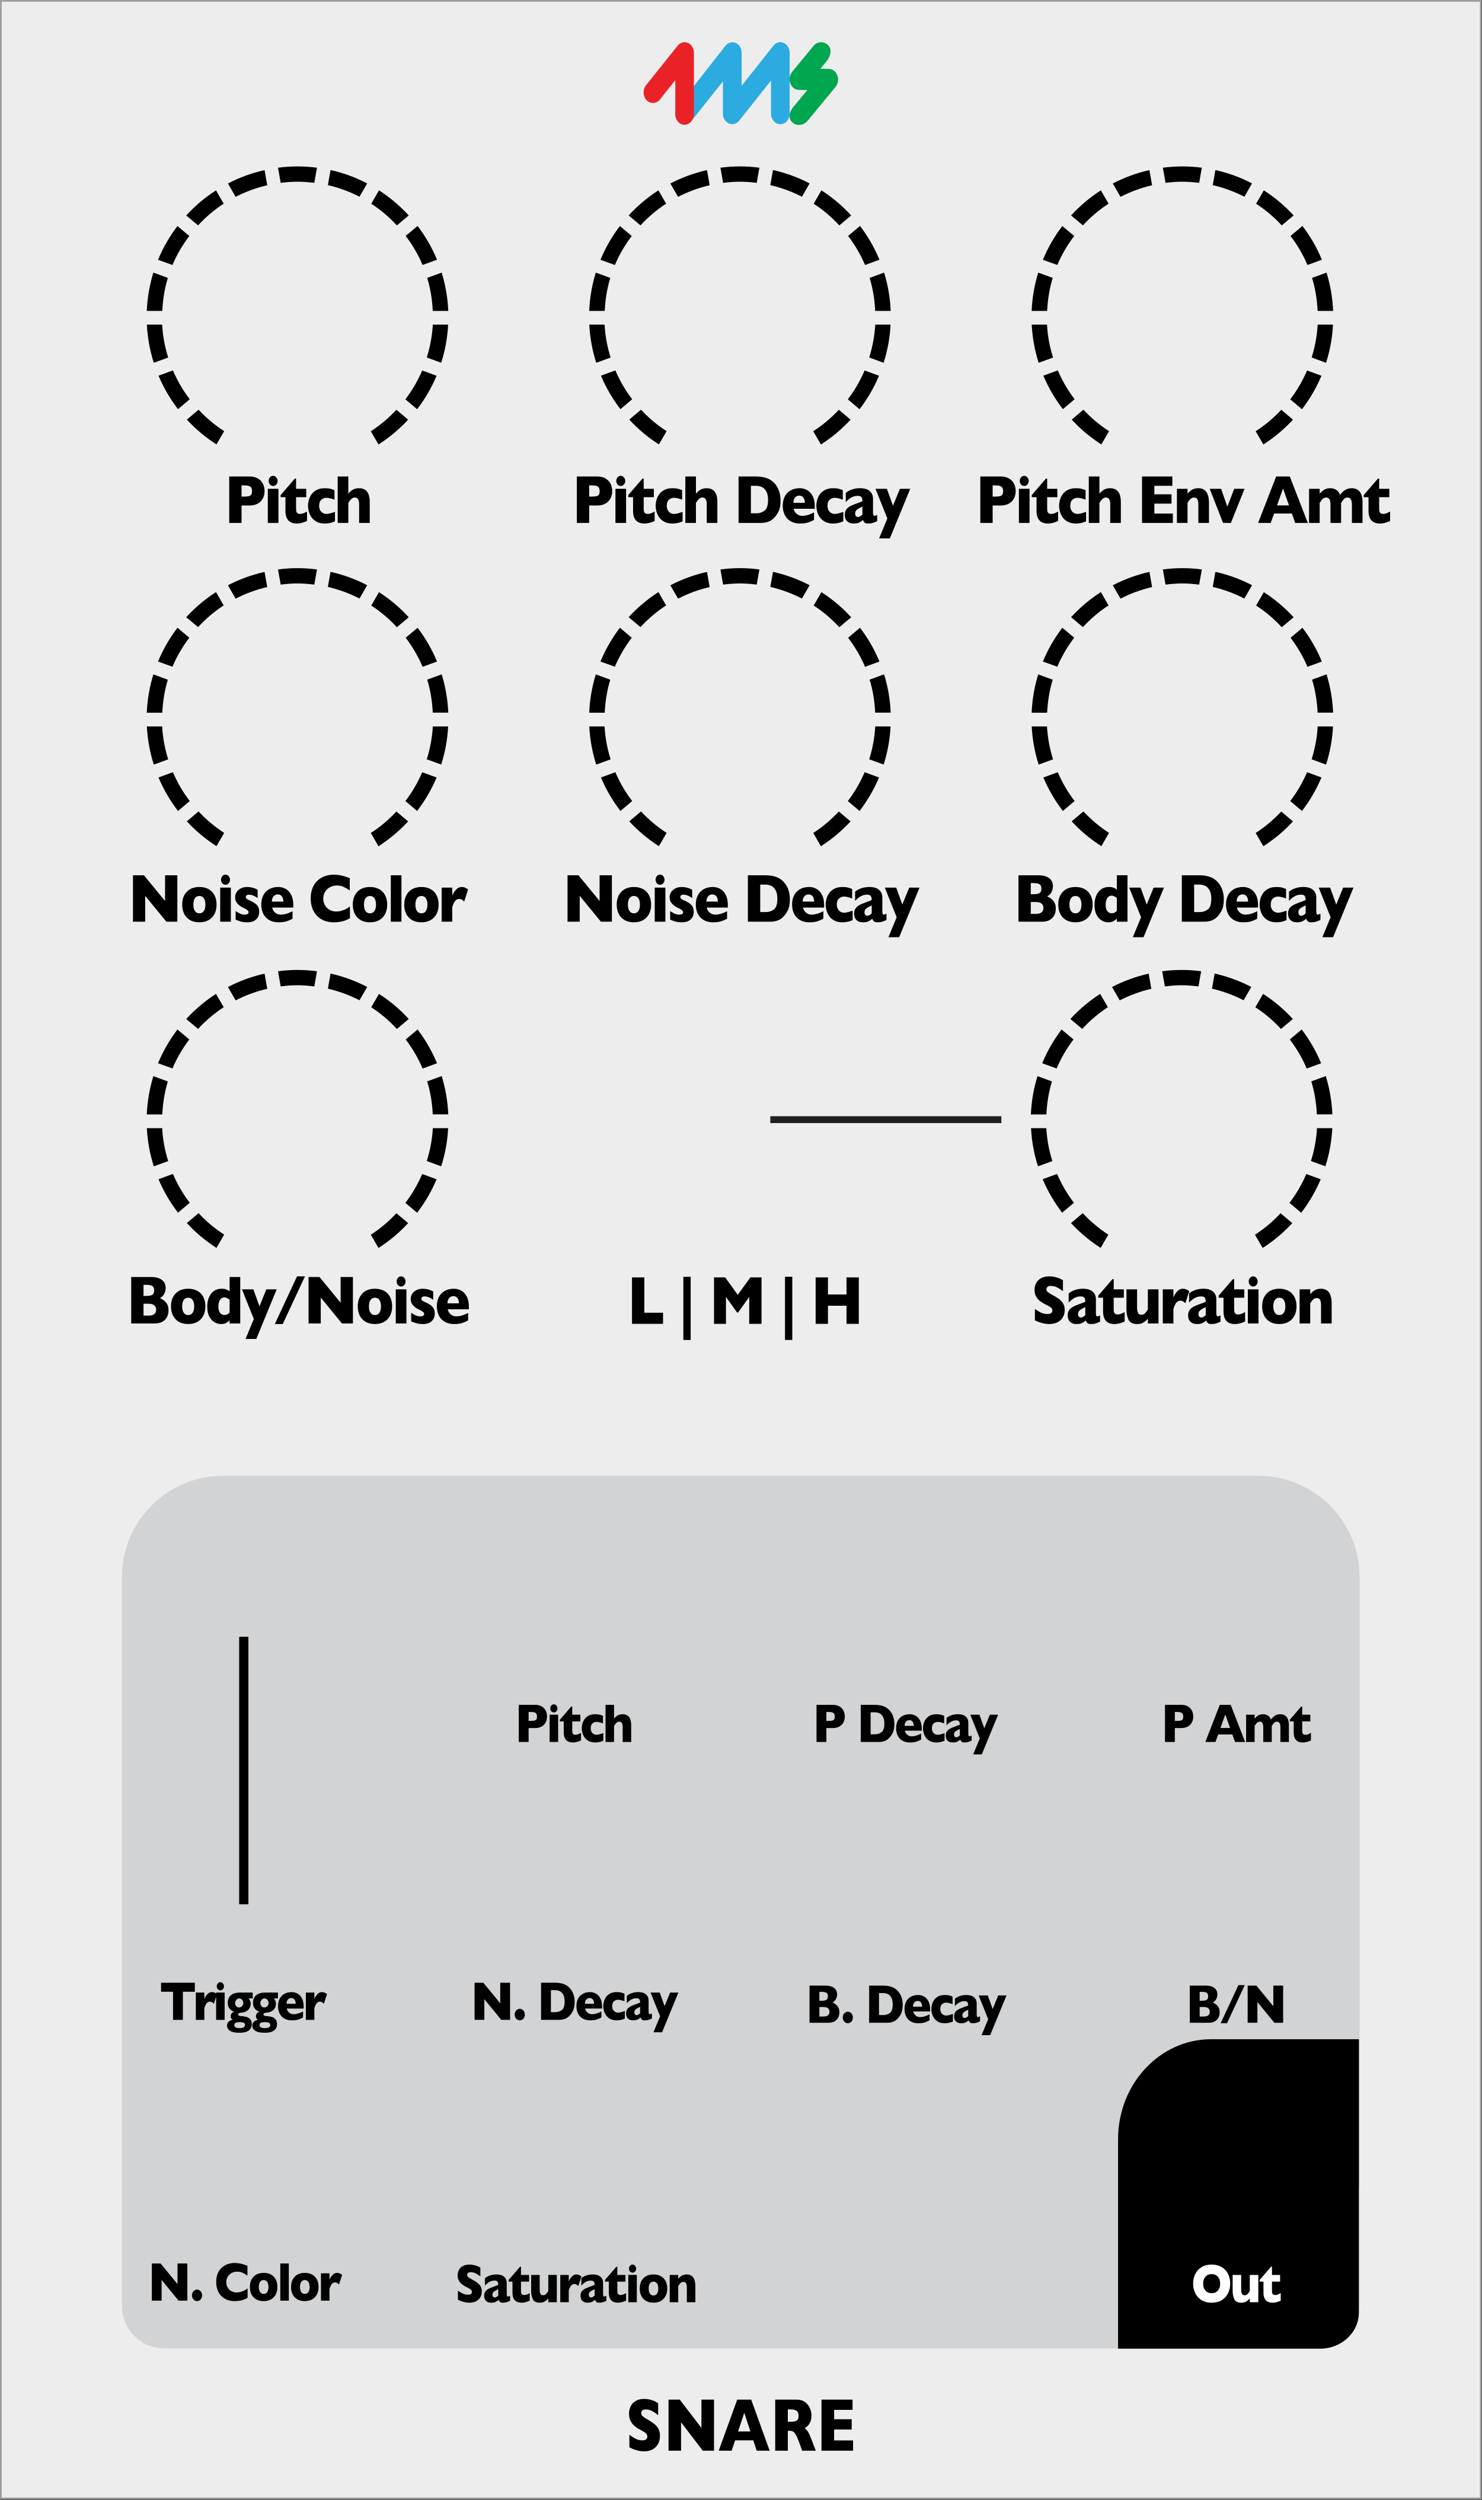 <svg xmlns="http://www.w3.org/2000/svg" xmlns:inkscape="http://www.inkscape.org/namespaces/inkscape" xmlns:sodipodi="http://sodipodi.sourceforge.net/DTD/sodipodi-0.dtd" width="76.2mm" height="128.5mm" viewBox="0 0 288.002 485.669" version="1.1" id="svg145" sodipodi:docname="Snare_info.svg" inkscape:version="1.4 (e7c3feb1, 2024-10-09)">
  <rect x="0" y="0" width="288.002" height="485.669" fill="#333333" stroke="none"/>
  <defs id="defs145" />
  <sodipodi:namedview id="namedview145" pagecolor="#ffffff" bordercolor="#000000" borderopacity="0.25" inkscape:showpageshadow="2" inkscape:pageopacity="0.0" inkscape:pagecheckerboard="0" inkscape:deskcolor="#d1d1d1" inkscape:zoom="2.8081721" inkscape:cx="113.06287" inkscape:cy="381.92104" inkscape:window-width="1600" inkscape:window-height="900" inkscape:window-x="1920" inkscape:window-y="25" inkscape:window-maximized="0" inkscape:current-layer="components" inkscape:document-units="mm" />
  <g id="faceplate" transform="scale(1.333)" style="display:inline">
    <g id="g1">
      <rect x="0.13" y="0.13" width="215.75" height="364" style="fill:#ededed" id="rect1" />
      <path d="M 215.75,0.25 V 364 H 0.25 V 0.25 h 215.5 M 216,0 H 0 v 364.25 h 216 z" style="fill:#9d9d9e" id="path1" />
    </g>
    <g id="new_pill" data-name="new pill">
      <path d="m 18.28,336.11 c 0,3.11 2.54,5.65 5.65,5.65 h 168.13 c 3.11,0 5.65,-2.54 5.65,-5.65 v -106.3 c 0,-7.82 -6.4,-14.22 -14.22,-14.22 H 32.5 c -7.82,0 -14.22,6.4 -14.22,14.22 z" style="fill:#d1d3d4;stroke:#d1d3d4;stroke-miterlimit:10" id="path2" />
      <path d="M 198.11,318.72 V 297.2 h -21.54 c -7.49,0 -13.57,6.52 -13.57,14.57 v 30.53 h 15.07 c 0,0 0,0 0,0 h 14.39 c 3.12,0 5.64,-2.36 5.64,-5.25 v -18.39 0.08 z" id="path3" />
    </g>
    <g id="art">
      <path d="m 7.031,-1.919 q 0,0.874 -0.601,1.396 Q 5.835,0 4.761,0 H 0.85 V -6.768 H 4.121 q 0.635,0 1.104,0.122 0.474,0.122 0.762,0.337 0.288,0.21 0.43,0.498 0.142,0.288 0.142,0.63 0,0.371 -0.146,0.688 -0.146,0.312 -0.366,0.518 -0.215,0.2 -0.435,0.283 0.693,0.273 1.055,0.693 Q 7.031,-2.583 7.031,-1.919 Z M 4.648,-4.819 q 0,-0.488 -0.322,-0.649 Q 4.004,-5.63 3.32,-5.63 H 2.891 v 1.621 h 0.439 q 0.698,0 1.006,-0.161 0.312,-0.161 0.312,-0.649 z m 0.332,2.817 q 0,-0.869 -1.26,-0.869 H 2.891 v 1.733 h 0.83 q 1.26,0 1.26,-0.864 z m 8.16,-0.488 q 0,0.742 -0.322,1.323 -0.322,0.581 -0.967,0.918 -0.64,0.337 -1.562,0.337 -0.923,0 -1.567,-0.337 Q 8.081,-0.586 7.759,-1.167 7.442,-1.748 7.442,-2.49 q 0,-0.562 0.176,-1.021 0.181,-0.459 0.542,-0.811 0.366,-0.356 0.898,-0.547 0.532,-0.19 1.23,-0.19 0.703,0 1.24,0.195 0.542,0.19 0.894,0.537 0.356,0.347 0.537,0.811 0.181,0.464 0.181,1.025 z m -1.851,0 q 0,-0.591 -0.259,-0.923 Q 10.777,-3.75 10.288,-3.75 q -0.483,0 -0.742,0.337 -0.254,0.332 -0.254,0.923 0,0.586 0.259,0.928 0.259,0.342 0.737,0.342 0.488,0 0.742,-0.337 0.259,-0.342 0.259,-0.933 z M 18.912,0 h -1.763 v -0.449 q -0.278,0.234 -0.591,0.386 -0.308,0.151 -0.854,0.151 -0.542,0 -1.064,-0.269 -0.522,-0.269 -0.859,-0.835 -0.337,-0.571 -0.337,-1.436 0,-0.679 0.254,-1.27 0.254,-0.596 0.796,-0.967 0.542,-0.371 1.328,-0.371 0.488,0 0.791,0.107 0.303,0.107 0.537,0.273 v -2.09 h 1.763 z m -1.763,-1.582 v -1.899 q -0.308,-0.171 -0.483,-0.244 -0.171,-0.073 -0.405,-0.073 -0.415,0 -0.693,0.352 -0.273,0.352 -0.273,0.957 0,0.659 0.288,0.962 0.293,0.298 0.679,0.298 0.317,0 0.513,-0.098 0.195,-0.103 0.376,-0.254 z m 7.803,-3.389 -3.379,7.231 H 19.796 L 21.163,-0.649 19.196,-4.971 h 1.89 L 22.096,-2.5 23.243,-4.971 Z m 4.683,-1.89 -3.682,6.948 H 24.645 L 28.322,-6.86 Z M 37.58,0 H 35.764 L 32.253,-3.77 V 0 h -2.021 v -6.768 h 1.812 l 3.501,3.75 v -3.75 h 2.036 z m 6.499,-2.49 q 0,0.742 -0.322,1.323 -0.322,0.581 -0.967,0.918 -0.64,0.337 -1.562,0.337 -0.923,0 -1.567,-0.337 -0.64,-0.337 -0.962,-0.918 -0.317,-0.581 -0.317,-1.323 0,-0.562 0.176,-1.021 0.181,-0.459 0.542,-0.811 0.366,-0.356 0.898,-0.547 0.532,-0.19 1.23,-0.19 0.703,0 1.24,0.195 0.542,0.19 0.894,0.537 0.356,0.347 0.537,0.811 0.181,0.464 0.181,1.025 z m -1.851,0 q 0,-0.591 -0.259,-0.923 Q 41.716,-3.75 41.228,-3.75 q -0.483,0 -0.742,0.337 -0.254,0.332 -0.254,0.923 0,0.586 0.259,0.928 0.259,0.342 0.737,0.342 0.488,0 0.742,-0.337 0.259,-0.342 0.259,-0.933 z m 4.073,-3.628 q 0,0.308 -0.22,0.522 -0.22,0.215 -0.522,0.215 -0.205,0 -0.376,-0.098 -0.166,-0.098 -0.264,-0.264 -0.098,-0.171 -0.098,-0.376 0,-0.303 0.215,-0.522 0.215,-0.22 0.522,-0.22 0.303,0 0.522,0.22 0.22,0.22 0.22,0.522 z M 46.443,0 H 44.68 v -4.971 h 1.763 z m 4.698,-1.45 q 0,0.684 -0.503,1.113 -0.498,0.425 -1.484,0.425 -0.552,0 -0.981,-0.098 -0.43,-0.103 -0.938,-0.288 V -1.548 q 0.444,0.254 0.771,0.386 0.327,0.132 0.718,0.132 0.659,0 0.659,-0.361 0,-0.122 -0.098,-0.215 -0.093,-0.098 -0.332,-0.215 -0.234,-0.122 -0.63,-0.288 -0.488,-0.215 -0.83,-0.576 -0.342,-0.361 -0.342,-0.884 0,-0.371 0.225,-0.713 0.229,-0.342 0.688,-0.557 0.459,-0.22 1.108,-0.22 0.156,0 0.396,0.024 0.244,0.02 0.61,0.112 0.371,0.093 0.703,0.264 v 1.216 q -0.156,-0.093 -0.264,-0.156 -0.103,-0.063 -0.278,-0.142 -0.176,-0.078 -0.415,-0.137 -0.234,-0.063 -0.483,-0.063 -0.303,0 -0.415,0.117 -0.112,0.117 -0.112,0.234 0,0.122 0.117,0.229 0.117,0.103 0.522,0.259 0.586,0.225 0.938,0.464 0.352,0.234 0.498,0.518 0.151,0.283 0.151,0.669 z m 5.65,-0.61 H 53.29 q 0.103,0.454 0.503,0.742 0.4,0.288 0.908,0.288 0.889,0 1.963,-0.498 v 1.089 q -0.386,0.2 -0.938,0.366 -0.547,0.161 -1.396,0.161 -0.918,0 -1.562,-0.342 -0.645,-0.342 -0.967,-0.928 -0.317,-0.586 -0.317,-1.328 0,-0.732 0.317,-1.309 0.322,-0.581 0.967,-0.908 0.645,-0.332 1.562,-0.332 0.605,0 1.167,0.264 0.566,0.259 0.928,0.854 0.366,0.591 0.366,1.528 z m -1.65,-0.869 q 0,-0.479 -0.239,-0.762 -0.234,-0.288 -0.679,-0.288 -0.439,0 -0.713,0.293 -0.269,0.288 -0.269,0.757 z" id="text3" style="font-weight:700;font-size:10px;font-family:GillSans-Bold, 'Gill Sans';letter-spacing:-0.04em" transform="matrix(0.88,0,0,1,18.38,192.88)" aria-label="Body/Noise" />
      <g id="g18">
        <path d="m 43.37,143.59 c -0.83,0 -1.65,0.07 -2.45,0.17 l -0.39,-2.21 c 0.93,-0.12 1.88,-0.19 2.84,-0.19 0.96,0 1.91,0.07 2.84,0.19 l -0.39,2.21 c -0.81,-0.1 -1.62,-0.17 -2.45,-0.17 z" id="path4" />
        <path d="m 28.88,149.96 -1.73,-1.45 c 1.28,-1.4 2.74,-2.63 4.34,-3.66 l 1.12,1.94 c -1.38,0.9 -2.62,1.96 -3.73,3.16 z" id="path5" />
        <path d="m 34.35,145.79 -1.12,-1.94 c 1.67,-0.87 3.46,-1.53 5.34,-1.95 l 0.39,2.21 c -1.62,0.37 -3.16,0.94 -4.61,1.69 z" id="path6" />
        <path d="m 25.14,155.72 -2.1,-0.76 c 0.73,-1.77 1.69,-3.42 2.83,-4.92 l 1.73,1.45 c -0.98,1.3 -1.82,2.71 -2.46,4.23 z" id="path7" />
        <path d="m 47.8,144.1 0.39,-2.21 c 1.88,0.42 3.67,1.08 5.34,1.95 l -1.12,1.94 c -1.44,-0.74 -2.98,-1.31 -4.6,-1.69 z" id="path8" />
        <path d="M 23.66,162.42 H 21.4 c 0.08,-1.93 0.41,-3.8 0.96,-5.58 l 2.11,0.77 c -0.47,1.53 -0.73,3.15 -0.81,4.81 z" id="path9" />
        <path d="m 24.52,169.22 -2.1,0.76 c -0.57,-1.79 -0.91,-3.65 -1.01,-5.56 h 2.23 c 0.09,1.65 0.39,3.25 0.88,4.8 z" id="path10" />
        <path d="m 27.66,175.3 -1.71,1.44 c -1.15,-1.5 -2.11,-3.14 -2.84,-4.88 l 2.1,-0.77 c 0.64,1.5 1.46,2.91 2.45,4.2 z" id="path11" />
        <path d="m 59.15,151.49 1.73,-1.45 c 1.14,1.5 2.1,3.15 2.83,4.92 l -2.1,0.77 c -0.64,-1.52 -1.48,-2.93 -2.46,-4.23 z" id="path12" />
        <path d="m 62.28,157.6 2.11,-0.77 c 0.55,1.78 0.88,3.65 0.96,5.58 h -2.26 c -0.08,-1.66 -0.34,-3.28 -0.81,-4.81 z" id="path13" />
        <path d="m 63.1,164.42 h 2.23 c -0.09,1.91 -0.44,3.78 -1.01,5.56 l -2.1,-0.77 c 0.48,-1.54 0.79,-3.15 0.88,-4.8 z" id="path14" />
        <path d="m 61.54,171.1 2.11,0.77 c -0.73,1.74 -1.69,3.38 -2.84,4.88 l -1.71,-1.44 c 0.99,-1.3 1.81,-2.71 2.45,-4.2 z" id="path15" />
        <path d="m 32.68,179.94 -1.12,1.93 c -1.61,-1.03 -3.05,-2.24 -4.32,-3.62 l 1.71,-1.44 c 1.1,1.18 2.34,2.23 3.72,3.12 z" id="path16" />
        <path d="m 57.79,176.82 1.71,1.44 c -1.27,1.37 -2.71,2.59 -4.32,3.62 l -1.12,-1.93 c 1.38,-0.89 2.62,-1.94 3.72,-3.12 z" id="path17" />
        <path d="m 54.13,146.79 1.12,-1.94 c 1.6,1.03 3.06,2.26 4.34,3.66 l -1.73,1.45 c -1.11,-1.2 -2.36,-2.27 -3.74,-3.16 z" id="path18" />
      </g>
      <path d="m 6.709,-4.639 q 0,0.376 -0.132,0.737 -0.127,0.356 -0.415,0.669 -0.288,0.308 -0.781,0.503 -0.488,0.19 -1.152,0.19 H 2.891 V 0 H 0.85 V -6.768 H 4.229 q 0.664,0 1.152,0.195 0.493,0.195 0.781,0.508 0.288,0.312 0.415,0.679 0.132,0.366 0.132,0.747 z m -2.08,0.01 q 0,-0.483 -0.288,-0.659 Q 4.058,-5.469 3.32,-5.469 H 2.891 v 1.631 h 0.439 q 0.508,0 0.781,-0.063 0.273,-0.063 0.396,-0.234 0.122,-0.171 0.122,-0.493 z m 4.234,-1.489 q 0,0.308 -0.22,0.522 -0.22,0.215 -0.522,0.215 -0.205,0 -0.376,-0.098 -0.166,-0.098 -0.264,-0.264 -0.098,-0.171 -0.098,-0.376 0,-0.303 0.215,-0.522 0.215,-0.22 0.522,-0.22 0.303,0 0.522,0.22 0.22,0.22 0.22,0.522 z M 9.004,0 H 7.242 v -4.971 h 1.763 z m 4.732,-0.288 q -0.273,0.132 -0.757,0.254 -0.479,0.122 -0.918,0.122 -1.899,0 -1.899,-1.855 V -3.75 H 9.366 v -0.308 l 2.358,-2.402 h 0.2 v 1.489 h 1.68 V -3.75 h -1.68 v 1.592 q 0,0.278 0.034,0.449 0.034,0.171 0.19,0.288 0.161,0.112 0.483,0.112 0.42,0 1.104,-0.352 z m 4.629,0.059 q -0.22,0.083 -0.464,0.156 -0.244,0.068 -0.552,0.112 -0.303,0.049 -0.664,0.049 -0.815,0 -1.382,-0.273 Q 14.742,-0.464 14.435,-0.879 14.132,-1.299 14.015,-1.733 13.898,-2.168 13.898,-2.5 q 0,-0.332 0.117,-0.767 0.122,-0.435 0.42,-0.84 0.298,-0.405 0.859,-0.679 0.566,-0.273 1.392,-0.273 0.552,0 0.898,0.078 0.347,0.078 0.703,0.21 v 1.382 q -0.859,-0.273 -1.343,-0.273 -0.469,0 -0.835,0.283 -0.361,0.283 -0.361,0.879 0,0.396 0.181,0.669 0.181,0.269 0.459,0.396 0.278,0.127 0.557,0.127 0.264,0 0.601,-0.078 0.337,-0.078 0.82,-0.225 z M 24.128,0 h -1.758 v -2.578 q 0,-0.029 0,-0.054 0.005,-0.029 0.005,-0.117 0,-0.356 -0.151,-0.654 -0.151,-0.298 -0.576,-0.298 -0.332,0 -0.586,0.225 -0.254,0.22 -0.483,0.557 V 0 h -1.758 v -6.768 h 1.758 v 2.51 q 0.435,-0.464 0.859,-0.63 0.425,-0.171 0.903,-0.171 1.787,0 1.787,2.007 z" id="text18" style="font-weight:700;font-size:10px;font-family:GillSans-Bold, 'Gill Sans';letter-spacing:-0.04em" transform="matrix(0.88,0,0,1,32.67,76.21)" aria-label="Pitch" />
      <g id="g33">
        <path d="m 43.37,26.48 c -0.83,0 -1.65,0.07 -2.45,0.17 l -0.39,-2.21 c 0.93,-0.12 1.88,-0.19 2.84,-0.19 0.96,0 1.91,0.07 2.84,0.19 l -0.39,2.21 c -0.81,-0.1 -1.62,-0.17 -2.45,-0.17 z" id="path19" />
        <path d="M 28.88,32.85 27.15,31.4 c 1.28,-1.4 2.74,-2.63 4.34,-3.66 l 1.12,1.94 c -1.38,0.9 -2.62,1.96 -3.73,3.16 z" id="path20" />
        <path d="m 34.35,28.68 -1.12,-1.94 c 1.67,-0.87 3.46,-1.53 5.34,-1.95 L 38.96,27 c -1.62,0.37 -3.16,0.94 -4.61,1.69 z" id="path21" />
        <path d="m 25.14,38.62 -2.1,-0.76 c 0.73,-1.77 1.69,-3.42 2.83,-4.92 l 1.73,1.45 c -0.98,1.3 -1.82,2.71 -2.46,4.23 z" id="path22" />
        <path d="m 47.8,26.99 0.39,-2.21 c 1.88,0.42 3.67,1.08 5.34,1.95 l -1.12,1.94 c -1.44,-0.74 -2.98,-1.31 -4.6,-1.69 z" id="path23" />
        <path d="M 23.66,45.31 H 21.4 c 0.08,-1.93 0.41,-3.8 0.96,-5.58 l 2.11,0.77 c -0.47,1.53 -0.73,3.15 -0.81,4.81 z" id="path24" />
        <path d="m 24.52,52.11 -2.1,0.76 c -0.57,-1.79 -0.91,-3.65 -1.01,-5.56 h 2.23 c 0.09,1.65 0.39,3.25 0.88,4.8 z" id="path25" />
        <path d="m 27.66,58.19 -1.71,1.44 c -1.15,-1.5 -2.11,-3.14 -2.84,-4.88 l 2.1,-0.77 c 0.64,1.5 1.46,2.91 2.45,4.2 z" id="path26" />
        <path d="m 59.15,34.38 1.73,-1.45 c 1.14,1.5 2.1,3.15 2.83,4.92 l -2.1,0.77 C 60.97,37.1 60.13,35.69 59.15,34.39 Z" id="path27" />
        <path d="m 62.28,40.5 2.11,-0.77 c 0.55,1.78 0.88,3.65 0.96,5.58 H 63.09 C 63.01,43.65 62.75,42.03 62.28,40.5 Z" id="path28" />
        <path d="m 63.1,47.31 h 2.23 c -0.09,1.91 -0.44,3.78 -1.01,5.56 l -2.1,-0.77 c 0.48,-1.54 0.79,-3.15 0.88,-4.8 z" id="path29" />
        <path d="m 61.54,53.99 2.11,0.77 c -0.73,1.74 -1.69,3.38 -2.84,4.88 L 59.1,58.2 c 0.99,-1.3 1.81,-2.71 2.45,-4.2 z" id="path30" />
        <path d="m 32.68,62.84 -1.12,1.93 c -1.61,-1.03 -3.05,-2.24 -4.32,-3.62 l 1.71,-1.44 c 1.1,1.18 2.34,2.23 3.72,3.12 z" id="path31" />
        <path d="m 57.79,59.72 1.71,1.44 c -1.27,1.37 -2.71,2.59 -4.32,3.62 l -1.12,-1.93 c 1.38,-0.89 2.62,-1.94 3.72,-3.12 z" id="path32" />
        <path d="m 54.13,29.68 1.12,-1.94 c 1.6,1.03 3.06,2.26 4.34,3.66 l -1.73,1.45 c -1.11,-1.2 -2.36,-2.27 -3.74,-3.16 z" id="path33" />
      </g>
      <g id="g48">
        <path d="m 107.87,26.48 c -0.83,0 -1.65,0.07 -2.45,0.17 l -0.39,-2.21 c 0.93,-0.12 1.88,-0.19 2.84,-0.19 0.96,0 1.91,0.07 2.84,0.19 l -0.39,2.21 c -0.81,-0.1 -1.62,-0.17 -2.45,-0.17 z" id="path34" />
        <path d="M 93.38,32.85 91.65,31.4 c 1.28,-1.4 2.74,-2.63 4.34,-3.66 l 1.12,1.94 c -1.38,0.9 -2.62,1.96 -3.73,3.16 z" id="path35" />
        <path d="m 98.85,28.68 -1.12,-1.94 c 1.67,-0.87 3.46,-1.53 5.34,-1.95 l 0.39,2.21 c -1.62,0.37 -3.16,0.94 -4.61,1.69 z" id="path36" />
        <path d="m 89.64,38.62 -2.1,-0.76 c 0.73,-1.77 1.69,-3.42 2.83,-4.92 l 1.73,1.45 c -0.98,1.3 -1.82,2.71 -2.46,4.23 z" id="path37" />
        <path d="m 112.3,26.99 0.39,-2.21 c 1.88,0.42 3.67,1.08 5.34,1.95 l -1.12,1.94 c -1.44,-0.74 -2.98,-1.31 -4.6,-1.69 z" id="path38" />
        <path d="M 88.16,45.31 H 85.9 c 0.08,-1.93 0.41,-3.8 0.96,-5.58 l 2.11,0.77 c -0.47,1.53 -0.73,3.15 -0.81,4.81 z" id="path39" />
        <path d="m 89.02,52.11 -2.1,0.76 c -0.57,-1.79 -0.91,-3.65 -1.01,-5.56 h 2.23 c 0.09,1.65 0.39,3.25 0.88,4.8 z" id="path40" />
        <path d="m 92.16,58.19 -1.71,1.44 c -1.15,-1.5 -2.11,-3.14 -2.84,-4.88 l 2.1,-0.77 c 0.64,1.5 1.46,2.91 2.45,4.2 z" id="path41" />
        <path d="m 123.65,34.38 1.73,-1.45 c 1.14,1.5 2.1,3.15 2.83,4.92 l -2.1,0.77 c -0.64,-1.52 -1.48,-2.93 -2.46,-4.23 z" id="path42" />
        <path d="m 126.78,40.5 2.11,-0.77 c 0.55,1.78 0.88,3.65 0.96,5.58 h -2.26 c -0.08,-1.66 -0.34,-3.28 -0.81,-4.81 z" id="path43" />
        <path d="m 127.6,47.31 h 2.23 c -0.09,1.91 -0.44,3.78 -1.01,5.56 l -2.1,-0.77 c 0.48,-1.54 0.79,-3.15 0.88,-4.8 z" id="path44" />
        <path d="m 126.04,53.99 2.11,0.77 c -0.73,1.74 -1.69,3.38 -2.84,4.88 L 123.6,58.2 c 0.99,-1.3 1.81,-2.71 2.45,-4.2 z" id="path45" />
        <path d="m 97.18,62.84 -1.12,1.93 c -1.61,-1.03 -3.05,-2.24 -4.32,-3.62 l 1.71,-1.44 c 1.1,1.18 2.34,2.23 3.72,3.12 z" id="path46" />
        <path d="m 122.29,59.72 1.71,1.44 c -1.27,1.37 -2.71,2.59 -4.32,3.62 l -1.12,-1.93 c 1.38,-0.89 2.62,-1.94 3.72,-3.12 z" id="path47" />
        <path d="m 118.63,29.68 1.12,-1.94 c 1.6,1.03 3.06,2.26 4.34,3.66 l -1.73,1.45 c -1.11,-1.2 -2.36,-2.27 -3.74,-3.16 z" id="path48" />
      </g>
      <path d="m 6.709,-4.639 q 0,0.376 -0.132,0.737 -0.127,0.356 -0.415,0.669 -0.288,0.308 -0.781,0.503 -0.488,0.19 -1.152,0.19 H 2.891 V 0 H 0.85 V -6.768 H 4.229 q 0.664,0 1.152,0.195 0.493,0.195 0.781,0.508 0.288,0.312 0.415,0.679 0.132,0.366 0.132,0.747 z m -2.08,0.01 q 0,-0.483 -0.288,-0.659 Q 4.058,-5.469 3.32,-5.469 H 2.891 v 1.631 h 0.439 q 0.508,0 0.781,-0.063 0.273,-0.063 0.396,-0.234 0.122,-0.171 0.122,-0.493 z m 4.234,-1.489 q 0,0.308 -0.22,0.522 -0.22,0.215 -0.522,0.215 -0.205,0 -0.376,-0.098 -0.166,-0.098 -0.264,-0.264 -0.098,-0.171 -0.098,-0.376 0,-0.303 0.215,-0.522 0.215,-0.22 0.522,-0.22 0.303,0 0.522,0.22 0.22,0.22 0.22,0.522 z M 9.004,0 H 7.242 v -4.971 h 1.763 z m 4.732,-0.288 q -0.273,0.132 -0.757,0.254 -0.479,0.122 -0.918,0.122 -1.899,0 -1.899,-1.855 V -3.75 H 9.366 v -0.308 l 2.358,-2.402 h 0.2 v 1.489 h 1.68 V -3.75 h -1.68 v 1.592 q 0,0.278 0.034,0.449 0.034,0.171 0.19,0.288 0.161,0.112 0.483,0.112 0.42,0 1.104,-0.352 z m 4.629,0.059 q -0.22,0.083 -0.464,0.156 -0.244,0.068 -0.552,0.112 -0.303,0.049 -0.664,0.049 -0.815,0 -1.382,-0.273 Q 14.742,-0.464 14.435,-0.879 14.132,-1.299 14.015,-1.733 13.898,-2.168 13.898,-2.5 q 0,-0.332 0.117,-0.767 0.122,-0.435 0.42,-0.84 0.298,-0.405 0.859,-0.679 0.566,-0.273 1.392,-0.273 0.552,0 0.898,0.078 0.347,0.078 0.703,0.21 v 1.382 q -0.859,-0.273 -1.343,-0.273 -0.469,0 -0.835,0.283 -0.361,0.283 -0.361,0.879 0,0.396 0.181,0.669 0.181,0.269 0.459,0.396 0.278,0.127 0.557,0.127 0.264,0 0.601,-0.078 0.337,-0.078 0.82,-0.225 z M 24.128,0 h -1.758 v -2.578 q 0,-0.029 0,-0.054 0.005,-0.029 0.005,-0.117 0,-0.356 -0.151,-0.654 -0.151,-0.298 -0.576,-0.298 -0.332,0 -0.586,0.225 -0.254,0.22 -0.483,0.557 V 0 h -1.758 v -6.768 h 1.758 v 2.51 q 0.435,-0.464 0.859,-0.63 0.425,-0.171 0.903,-0.171 1.787,0 1.787,2.007 z m 10.47,-3.262 q 0,1.04 -0.381,1.67 -0.376,0.63 -0.889,1.021 Q 32.6,0 31.291,0 h -3.652 v -6.768 h 2.812 q 0.635,0 1.084,0.068 0.454,0.063 0.815,0.186 0.361,0.117 0.615,0.269 0.254,0.146 0.454,0.317 0.347,0.283 0.605,0.669 0.264,0.386 0.415,0.894 0.156,0.508 0.156,1.104 z m -2.075,-0.088 q 0,-0.825 -0.317,-1.284 -0.312,-0.464 -0.757,-0.62 -0.439,-0.156 -0.898,-0.156 h -0.869 v 4.009 h 0.869 q 0.801,0 1.387,-0.381 0.586,-0.381 0.586,-1.567 z m 7.745,1.289 H 36.765 q 0.103,0.454 0.503,0.742 0.4,0.288 0.908,0.288 0.889,0 1.963,-0.498 v 1.089 q -0.386,0.2 -0.938,0.366 -0.547,0.161 -1.396,0.161 -0.918,0 -1.562,-0.342 -0.645,-0.342 -0.967,-0.928 -0.317,-0.586 -0.317,-1.328 0,-0.732 0.317,-1.309 0.322,-0.581 0.967,-0.908 0.645,-0.332 1.562,-0.332 0.605,0 1.167,0.264 0.566,0.259 0.928,0.854 0.366,0.591 0.366,1.528 z m -1.65,-0.869 q 0,-0.479 -0.239,-0.762 -0.234,-0.288 -0.679,-0.288 -0.439,0 -0.713,0.293 -0.269,0.288 -0.269,0.757 z m 6.372,2.7 q -0.22,0.083 -0.464,0.156 -0.244,0.068 -0.552,0.112 -0.303,0.049 -0.664,0.049 -0.815,0 -1.382,-0.273 -0.562,-0.278 -0.869,-0.693 Q 40.755,-1.299 40.638,-1.733 40.521,-2.168 40.521,-2.5 q 0,-0.332 0.117,-0.767 0.122,-0.435 0.42,-0.84 0.298,-0.405 0.859,-0.679 0.566,-0.273 1.392,-0.273 0.552,0 0.898,0.078 0.347,0.078 0.703,0.21 v 1.382 q -0.859,-0.273 -1.343,-0.273 -0.469,0 -0.835,0.283 -0.361,0.283 -0.361,0.879 0,0.396 0.181,0.669 0.181,0.269 0.459,0.396 0.278,0.127 0.557,0.127 0.264,0 0.601,-0.078 0.337,-0.078 0.82,-0.225 z m 5.611,-0.02 q -0.386,0.151 -0.713,0.244 -0.327,0.093 -0.786,0.093 -0.435,0 -0.605,-0.151 -0.171,-0.156 -0.244,-0.376 -0.283,0.229 -0.63,0.381 -0.347,0.146 -0.908,0.146 -0.542,0 -0.879,-0.186 -0.332,-0.19 -0.469,-0.474 -0.132,-0.288 -0.132,-0.591 0,-0.459 0.229,-0.757 0.234,-0.303 0.625,-0.493 0.391,-0.19 1.035,-0.396 0.366,-0.117 0.552,-0.176 0.19,-0.063 0.283,-0.098 0.093,-0.034 0.195,-0.088 0,-0.361 -0.146,-0.566 -0.146,-0.205 -0.635,-0.205 -0.576,0 -1.069,0.254 -0.493,0.254 -0.903,0.654 v -1.348 q 0.327,-0.234 0.708,-0.381 0.381,-0.151 0.796,-0.225 0.415,-0.073 0.84,-0.073 1.079,0 1.621,0.42 0.547,0.415 0.547,1.147 v 1.919 q 0,0.273 0.049,0.41 0.054,0.132 0.19,0.132 0.166,0 0.449,-0.142 z M 48.153,-1.201 v -1.177 q -0.625,0.254 -0.913,0.459 -0.288,0.2 -0.288,0.547 0,0.249 0.142,0.381 0.146,0.132 0.337,0.132 0.181,0 0.356,-0.098 0.181,-0.103 0.366,-0.244 z m 7.925,-3.77 -3.379,7.231 h -1.777 l 1.367,-2.91 -1.968,-4.321 h 1.89 L 53.222,-2.5 54.369,-4.971 Z" id="text48" style="font-weight:700;font-size:10px;font-family:GillSans-Bold, 'Gill Sans';letter-spacing:-0.04em" transform="matrix(0.88,0,0,1,83.35,76.21)" aria-label="Pitch Decay" />
      <path d="m 6.709,-4.639 q 0,0.376 -0.132,0.737 -0.127,0.356 -0.415,0.669 -0.288,0.308 -0.781,0.503 -0.488,0.19 -1.152,0.19 H 2.891 V 0 H 0.85 V -6.768 H 4.229 q 0.664,0 1.152,0.195 0.493,0.195 0.781,0.508 0.288,0.312 0.415,0.679 0.132,0.366 0.132,0.747 z m -2.08,0.01 q 0,-0.483 -0.288,-0.659 Q 4.058,-5.469 3.32,-5.469 H 2.891 v 1.631 h 0.439 q 0.508,0 0.781,-0.063 0.273,-0.063 0.396,-0.234 0.122,-0.171 0.122,-0.493 z m 4.234,-1.489 q 0,0.308 -0.22,0.522 -0.22,0.215 -0.522,0.215 -0.205,0 -0.376,-0.098 -0.166,-0.098 -0.264,-0.264 -0.098,-0.171 -0.098,-0.376 0,-0.303 0.215,-0.522 0.215,-0.22 0.522,-0.22 0.303,0 0.522,0.22 0.22,0.22 0.22,0.522 z M 9.004,0 H 7.242 v -4.971 h 1.763 z m 4.732,-0.288 q -0.273,0.132 -0.757,0.254 -0.479,0.122 -0.918,0.122 -1.899,0 -1.899,-1.855 V -3.75 H 9.366 v -0.308 l 2.358,-2.402 h 0.2 v 1.489 h 1.68 V -3.75 h -1.68 v 1.592 q 0,0.278 0.034,0.449 0.034,0.171 0.19,0.288 0.161,0.112 0.483,0.112 0.42,0 1.104,-0.352 z m 4.629,0.059 q -0.22,0.083 -0.464,0.156 -0.244,0.068 -0.552,0.112 -0.303,0.049 -0.664,0.049 -0.815,0 -1.382,-0.273 Q 14.742,-0.464 14.435,-0.879 14.132,-1.299 14.015,-1.733 13.898,-2.168 13.898,-2.5 q 0,-0.332 0.117,-0.767 0.122,-0.435 0.42,-0.84 0.298,-0.405 0.859,-0.679 0.566,-0.273 1.392,-0.273 0.552,0 0.898,0.078 0.347,0.078 0.703,0.21 v 1.382 q -0.859,-0.273 -1.343,-0.273 -0.469,0 -0.835,0.283 -0.361,0.283 -0.361,0.879 0,0.396 0.181,0.669 0.181,0.269 0.459,0.396 0.278,0.127 0.557,0.127 0.264,0 0.601,-0.078 0.337,-0.078 0.82,-0.225 z M 24.128,0 h -1.758 v -2.578 q 0,-0.029 0,-0.054 0.005,-0.029 0.005,-0.117 0,-0.356 -0.151,-0.654 -0.151,-0.298 -0.576,-0.298 -0.332,0 -0.586,0.225 -0.254,0.22 -0.483,0.557 V 0 h -1.758 v -6.768 h 1.758 v 2.51 q 0.435,-0.464 0.859,-0.63 0.425,-0.171 0.903,-0.171 1.787,0 1.787,2.007 z m 8.614,0 h -5.103 v -6.768 h 5.02 v 1.357 h -2.979 v 1.24 h 2.842 v 1.362 h -2.842 v 1.445 h 3.062 z m 5.987,0 h -1.758 v -2.681 q 0,-0.41 -0.137,-0.713 -0.132,-0.308 -0.586,-0.308 -0.215,0 -0.381,0.083 -0.161,0.078 -0.293,0.205 -0.127,0.127 -0.215,0.244 -0.088,0.117 -0.181,0.249 V 0 h -1.758 v -4.971 h 1.758 v 0.713 q 0.415,-0.444 0.83,-0.62 0.42,-0.181 0.933,-0.181 1.787,0 1.787,2.139 z M 44.622,-4.971 42.362,0 H 41.063 L 38.851,-4.971 h 1.89 l 1.03,2.603 1.143,-2.603 z M 55.102,0 H 53.012 L 52.46,-1.372 H 49.521 L 48.959,0 h -2.09 l 2.993,-6.768 h 2.256 z M 51.991,-2.549 51,-5.02 49.999,-2.549 Z M 64.169,0 h -1.758 v -2.651 q 0,-0.527 -0.176,-0.786 -0.171,-0.264 -0.547,-0.264 -0.366,0 -0.601,0.225 -0.234,0.22 -0.469,0.557 V 0 h -1.758 v -2.651 q 0,-0.503 -0.161,-0.776 -0.161,-0.273 -0.571,-0.273 -0.195,0 -0.361,0.078 -0.161,0.078 -0.264,0.176 -0.103,0.098 -0.249,0.288 -0.146,0.19 -0.186,0.239 V 0 h -1.758 v -4.971 h 1.758 v 0.713 q 0.396,-0.42 0.806,-0.61 0.41,-0.19 0.947,-0.19 0.254,0 0.483,0.049 0.229,0.044 0.449,0.156 0.225,0.112 0.405,0.308 0.181,0.195 0.288,0.454 0.425,-0.479 0.879,-0.723 0.459,-0.244 1.055,-0.244 0.596,0 0.996,0.239 0.405,0.239 0.596,0.693 0.195,0.449 0.195,1.094 z m 4.566,-0.288 q -0.273,0.132 -0.757,0.254 -0.479,0.122 -0.918,0.122 -1.899,0 -1.899,-1.855 V -3.75 h -0.796 v -0.308 l 2.358,-2.402 h 0.2 v 1.489 h 1.68 V -3.75 H 66.924 v 1.592 q 0,0.278 0.034,0.449 0.034,0.171 0.19,0.288 0.161,0.112 0.483,0.112 0.42,0 1.104,-0.352 z" id="text49" style="font-weight:700;font-size:10px;font-family:GillSans-Bold, 'Gill Sans';letter-spacing:-0.04em" transform="matrix(0.88,0,0,1,142.17,76.21)" aria-label="Pitch Env Amt" />
      <g id="g63">
        <path d="m 172.37,26.48 c -0.83,0 -1.65,0.07 -2.45,0.17 l -0.39,-2.21 c 0.93,-0.12 1.88,-0.19 2.84,-0.19 0.96,0 1.91,0.07 2.84,0.19 l -0.39,2.21 c -0.81,-0.1 -1.62,-0.17 -2.45,-0.17 z" id="path49" />
        <path d="m 157.88,32.85 -1.73,-1.45 c 1.28,-1.4 2.74,-2.63 4.34,-3.66 l 1.12,1.94 c -1.38,0.9 -2.62,1.96 -3.73,3.16 z" id="path50" />
        <path d="m 163.35,28.68 -1.12,-1.94 c 1.67,-0.87 3.46,-1.53 5.34,-1.95 l 0.39,2.21 c -1.62,0.37 -3.16,0.94 -4.61,1.69 z" id="path51" />
        <path d="m 154.14,38.62 -2.1,-0.76 c 0.73,-1.77 1.69,-3.42 2.83,-4.92 l 1.73,1.45 c -0.98,1.3 -1.82,2.71 -2.46,4.23 z" id="path52" />
        <path d="m 176.8,26.99 0.39,-2.21 c 1.88,0.42 3.67,1.08 5.34,1.95 l -1.12,1.94 c -1.44,-0.74 -2.98,-1.31 -4.6,-1.69 z" id="path53" />
        <path d="m 152.66,45.31 h -2.26 c 0.08,-1.93 0.41,-3.8 0.96,-5.58 l 2.11,0.77 c -0.47,1.53 -0.73,3.15 -0.81,4.81 z" id="path54" />
        <path d="m 153.52,52.11 -2.1,0.76 c -0.57,-1.79 -0.91,-3.65 -1.01,-5.56 h 2.23 c 0.09,1.65 0.39,3.25 0.88,4.8 z" id="path55" />
        <path d="m 156.66,58.19 -1.71,1.44 c -1.15,-1.5 -2.11,-3.14 -2.84,-4.88 l 2.1,-0.77 c 0.64,1.5 1.46,2.91 2.45,4.2 z" id="path56" />
        <path d="m 188.15,34.38 1.73,-1.45 c 1.14,1.5 2.1,3.15 2.83,4.92 l -2.1,0.77 c -0.64,-1.52 -1.48,-2.93 -2.46,-4.23 z" id="path57" />
        <path d="m 191.28,40.5 2.11,-0.77 c 0.55,1.78 0.88,3.65 0.96,5.58 h -2.26 c -0.08,-1.66 -0.34,-3.28 -0.81,-4.81 z" id="path58" />
        <path d="m 192.1,47.31 h 2.23 c -0.09,1.91 -0.44,3.78 -1.01,5.56 l -2.1,-0.77 c 0.48,-1.54 0.79,-3.15 0.88,-4.8 z" id="path59" />
        <path d="m 190.54,53.99 2.11,0.77 c -0.73,1.74 -1.69,3.38 -2.84,4.88 L 188.1,58.2 c 0.99,-1.3 1.81,-2.71 2.45,-4.2 z" id="path60" />
        <path d="m 161.68,62.84 -1.12,1.93 c -1.61,-1.03 -3.05,-2.24 -4.32,-3.62 l 1.71,-1.44 c 1.1,1.18 2.34,2.23 3.72,3.12 z" id="path61" />
        <path d="m 186.79,59.72 1.71,1.44 c -1.27,1.37 -2.71,2.59 -4.32,3.62 l -1.12,-1.93 c 1.38,-0.89 2.62,-1.94 3.72,-3.12 z" id="path62" />
        <path d="m 183.13,29.68 1.12,-1.94 c 1.6,1.03 3.06,2.26 4.34,3.66 l -1.73,1.45 c -1.11,-1.2 -2.36,-2.27 -3.74,-3.16 z" id="path63" />
      </g>
      <path d="M 8.198,0 H 6.382 L 2.871,-3.77 V 0 H 0.85 V -6.768 H 2.661 l 3.501,3.75 v -3.75 h 2.036 z m 6.499,-2.49 q 0,0.742 -0.322,1.323 -0.322,0.581 -0.967,0.918 -0.64,0.337 -1.562,0.337 -0.923,0 -1.567,-0.337 Q 9.639,-0.586 9.317,-1.167 8.999,-1.748 8.999,-2.49 q 0,-0.562 0.176,-1.021 0.181,-0.459 0.542,-0.811 0.366,-0.356 0.898,-0.547 0.532,-0.19 1.23,-0.19 0.703,0 1.24,0.195 0.542,0.19 0.894,0.537 0.356,0.347 0.537,0.811 0.181,0.464 0.181,1.025 z m -1.851,0 q 0,-0.591 -0.259,-0.923 Q 12.334,-3.75 11.846,-3.75 q -0.483,0 -0.742,0.337 Q 10.85,-3.081 10.85,-2.49 q 0,0.586 0.259,0.928 0.259,0.342 0.737,0.342 0.488,0 0.742,-0.337 0.259,-0.342 0.259,-0.933 z m 4.073,-3.628 q 0,0.308 -0.22,0.522 -0.22,0.215 -0.522,0.215 -0.205,0 -0.376,-0.098 -0.166,-0.098 -0.264,-0.264 -0.098,-0.171 -0.098,-0.376 0,-0.303 0.215,-0.522 0.215,-0.22 0.522,-0.22 0.303,0 0.522,0.22 0.22,0.22 0.22,0.522 z M 17.061,0 h -1.763 v -4.971 h 1.763 z m 4.698,-1.45 q 0,0.684 -0.503,1.113 -0.498,0.425 -1.484,0.425 -0.552,0 -0.981,-0.098 -0.43,-0.103 -0.938,-0.288 V -1.548 q 0.444,0.254 0.771,0.386 0.327,0.132 0.718,0.132 0.659,0 0.659,-0.361 0,-0.122 -0.098,-0.215 -0.093,-0.098 -0.332,-0.215 -0.234,-0.122 -0.63,-0.288 -0.488,-0.215 -0.83,-0.576 -0.342,-0.361 -0.342,-0.884 0,-0.371 0.225,-0.713 0.229,-0.342 0.688,-0.557 0.459,-0.22 1.108,-0.22 0.156,0 0.396,0.024 0.244,0.02 0.61,0.112 0.371,0.093 0.703,0.264 v 1.216 q -0.156,-0.093 -0.264,-0.156 -0.103,-0.063 -0.278,-0.142 -0.176,-0.078 -0.415,-0.137 -0.234,-0.063 -0.483,-0.063 -0.303,0 -0.415,0.117 -0.112,0.117 -0.112,0.234 0,0.122 0.117,0.229 0.117,0.103 0.522,0.259 0.586,0.225 0.938,0.464 0.352,0.234 0.498,0.518 0.151,0.283 0.151,0.669 z m 5.65,-0.61 h -3.501 q 0.103,0.454 0.503,0.742 0.4,0.288 0.908,0.288 0.889,0 1.963,-0.498 v 1.089 q -0.386,0.2 -0.938,0.366 -0.547,0.161 -1.396,0.161 -0.918,0 -1.562,-0.342 -0.645,-0.342 -0.967,-0.928 -0.317,-0.586 -0.317,-1.328 0,-0.732 0.317,-1.309 0.322,-0.581 0.967,-0.908 0.645,-0.332 1.562,-0.332 0.605,0 1.167,0.264 0.566,0.259 0.928,0.854 0.366,0.591 0.366,1.528 z m -1.65,-0.869 q 0,-0.479 -0.239,-0.762 -0.234,-0.288 -0.679,-0.288 -0.439,0 -0.713,0.293 -0.269,0.288 -0.269,0.757 z m 11.031,2.422 q -0.42,0.22 -0.859,0.352 -0.439,0.132 -0.889,0.186 -0.444,0.059 -0.923,0.059 -0.884,0 -1.587,-0.244 -0.698,-0.244 -1.216,-0.718 -0.513,-0.479 -0.771,-1.113 -0.254,-0.64 -0.254,-1.401 0,-0.874 0.303,-1.528 0.303,-0.659 0.845,-1.094 0.547,-0.435 1.24,-0.64 0.698,-0.21 1.47,-0.21 1.152,0 2.612,0.513 v 1.797 q -0.503,-0.312 -0.996,-0.518 -0.488,-0.21 -1.152,-0.21 -0.591,0 -1.104,0.234 -0.513,0.234 -0.825,0.669 -0.312,0.435 -0.312,1.016 0,0.513 0.273,0.942 0.273,0.425 0.757,0.679 0.488,0.249 1.099,0.249 0.493,0 0.933,-0.117 0.439,-0.122 0.737,-0.269 0.303,-0.146 0.62,-0.347 z m 6.172,-1.982 q 0,0.742 -0.322,1.323 -0.322,0.581 -0.967,0.918 -0.64,0.337 -1.562,0.337 -0.923,0 -1.567,-0.337 -0.64,-0.337 -0.962,-0.918 -0.317,-0.581 -0.317,-1.323 0,-0.562 0.176,-1.021 0.181,-0.459 0.542,-0.811 0.366,-0.356 0.898,-0.547 0.532,-0.19 1.23,-0.19 0.703,0 1.24,0.195 0.542,0.19 0.894,0.537 0.356,0.347 0.537,0.811 0.181,0.464 0.181,1.025 z m -1.851,0 q 0,-0.591 -0.259,-0.923 Q 40.598,-3.75 40.11,-3.75 q -0.483,0 -0.742,0.337 -0.254,0.332 -0.254,0.923 0,0.586 0.259,0.928 0.259,0.342 0.737,0.342 0.488,0 0.742,-0.337 0.259,-0.342 0.259,-0.933 z M 45.325,0 h -1.763 v -6.768 h 1.763 z m 6.158,-2.49 q 0,0.742 -0.322,1.323 -0.322,0.581 -0.967,0.918 -0.64,0.337 -1.562,0.337 -0.923,0 -1.567,-0.337 -0.64,-0.337 -0.962,-0.918 -0.317,-0.581 -0.317,-1.323 0,-0.562 0.176,-1.021 0.181,-0.459 0.542,-0.811 0.366,-0.356 0.898,-0.547 0.532,-0.19 1.23,-0.19 0.703,0 1.24,0.195 0.542,0.19 0.894,0.537 0.356,0.347 0.537,0.811 0.181,0.464 0.181,1.025 z m -1.851,0 q 0,-0.591 -0.259,-0.923 Q 49.12,-3.75 48.631,-3.75 q -0.483,0 -0.742,0.337 -0.254,0.332 -0.254,0.923 0,0.586 0.259,0.928 0.259,0.342 0.737,0.342 0.488,0 0.742,-0.337 0.259,-0.342 0.259,-0.933 z m 6.734,-2.212 -0.649,1.763 q -0.4,-0.381 -0.811,-0.381 -0.371,0 -0.645,0.254 -0.269,0.249 -0.518,0.928 V 0 h -1.758 v -4.971 h 1.758 v 1.201 q 0.166,-0.444 0.586,-0.864 0.42,-0.425 0.986,-0.425 0.298,0 0.518,0.088 0.225,0.088 0.532,0.269 z" id="text63" style="font-weight:700;font-size:10px;font-family:GillSans-Bold, 'Gill Sans';letter-spacing:-0.04em" transform="matrix(0.88,0,0,1,18.64,134.33)" aria-label="Noise Color" />
      <g id="g78">
        <path d="m 43.37,85.03 c -0.83,0 -1.65,0.07 -2.45,0.17 l -0.39,-2.21 c 0.93,-0.12 1.88,-0.19 2.84,-0.19 0.96,0 1.91,0.07 2.84,0.19 L 45.82,85.2 C 45.01,85.1 44.2,85.03 43.37,85.03 Z" id="path64" />
        <path d="m 28.88,91.4 -1.73,-1.45 c 1.28,-1.4 2.74,-2.63 4.34,-3.66 l 1.12,1.94 c -1.38,0.9 -2.62,1.96 -3.73,3.16 z" id="path65" />
        <path d="M 34.35,87.24 33.23,85.3 c 1.67,-0.87 3.46,-1.53 5.34,-1.95 l 0.39,2.21 c -1.62,0.37 -3.16,0.94 -4.61,1.69 z" id="path66" />
        <path d="m 25.14,97.17 -2.1,-0.76 c 0.73,-1.77 1.69,-3.42 2.83,-4.92 l 1.73,1.45 c -0.98,1.3 -1.82,2.71 -2.46,4.23 z" id="path67" />
        <path d="m 47.8,85.55 0.39,-2.21 c 1.88,0.42 3.67,1.08 5.34,1.95 l -1.12,1.94 c -1.44,-0.74 -2.98,-1.31 -4.6,-1.69 z" id="path68" />
        <path d="M 23.66,103.87 H 21.4 c 0.08,-1.93 0.41,-3.8 0.96,-5.58 l 2.11,0.77 c -0.47,1.53 -0.73,3.15 -0.81,4.81 z" id="path69" />
        <path d="m 24.52,110.67 -2.1,0.76 c -0.57,-1.79 -0.91,-3.65 -1.01,-5.56 h 2.23 c 0.09,1.65 0.39,3.25 0.88,4.8 z" id="path70" />
        <path d="m 27.66,116.75 -1.71,1.44 c -1.15,-1.5 -2.11,-3.14 -2.84,-4.88 l 2.1,-0.77 c 0.64,1.5 1.46,2.91 2.45,4.2 z" id="path71" />
        <path d="m 59.15,92.94 1.73,-1.45 c 1.14,1.5 2.1,3.15 2.83,4.92 l -2.1,0.77 c -0.64,-1.52 -1.48,-2.93 -2.46,-4.23 z" id="path72" />
        <path d="m 62.28,99.05 2.11,-0.77 c 0.55,1.78 0.88,3.65 0.96,5.58 h -2.26 c -0.08,-1.66 -0.34,-3.28 -0.81,-4.81 z" id="path73" />
        <path d="m 63.1,105.87 h 2.23 c -0.09,1.91 -0.44,3.78 -1.01,5.56 l -2.1,-0.77 c 0.48,-1.54 0.79,-3.15 0.88,-4.8 z" id="path74" />
        <path d="m 61.54,112.54 2.11,0.77 c -0.73,1.74 -1.69,3.38 -2.84,4.88 l -1.71,-1.44 c 0.99,-1.3 1.81,-2.71 2.45,-4.2 z" id="path75" />
        <path d="m 32.68,121.39 -1.12,1.93 c -1.61,-1.03 -3.05,-2.24 -4.32,-3.62 l 1.71,-1.44 c 1.1,1.18 2.34,2.23 3.72,3.12 z" id="path76" />
        <path d="m 57.79,118.27 1.71,1.44 c -1.27,1.37 -2.71,2.59 -4.32,3.62 l -1.12,-1.93 c 1.38,-0.89 2.62,-1.94 3.72,-3.12 z" id="path77" />
        <path d="m 54.13,88.24 1.12,-1.94 c 1.6,1.03 3.06,2.26 4.34,3.66 l -1.73,1.45 c -1.11,-1.2 -2.36,-2.27 -3.74,-3.16 z" id="path78" />
      </g>
      <path d="M 8.198,0 H 6.382 L 2.871,-3.77 V 0 H 0.85 V -6.768 H 2.661 l 3.501,3.75 v -3.75 h 2.036 z m 6.499,-2.49 q 0,0.742 -0.322,1.323 -0.322,0.581 -0.967,0.918 -0.64,0.337 -1.562,0.337 -0.923,0 -1.567,-0.337 Q 9.639,-0.586 9.317,-1.167 8.999,-1.748 8.999,-2.49 q 0,-0.562 0.176,-1.021 0.181,-0.459 0.542,-0.811 0.366,-0.356 0.898,-0.547 0.532,-0.19 1.23,-0.19 0.703,0 1.24,0.195 0.542,0.19 0.894,0.537 0.356,0.347 0.537,0.811 0.181,0.464 0.181,1.025 z m -1.851,0 q 0,-0.591 -0.259,-0.923 Q 12.334,-3.75 11.846,-3.75 q -0.483,0 -0.742,0.337 Q 10.85,-3.081 10.85,-2.49 q 0,0.586 0.259,0.928 0.259,0.342 0.737,0.342 0.488,0 0.742,-0.337 0.259,-0.342 0.259,-0.933 z m 4.073,-3.628 q 0,0.308 -0.22,0.522 -0.22,0.215 -0.522,0.215 -0.205,0 -0.376,-0.098 -0.166,-0.098 -0.264,-0.264 -0.098,-0.171 -0.098,-0.376 0,-0.303 0.215,-0.522 0.215,-0.22 0.522,-0.22 0.303,0 0.522,0.22 0.22,0.22 0.22,0.522 z M 17.061,0 h -1.763 v -4.971 h 1.763 z m 4.698,-1.45 q 0,0.684 -0.503,1.113 -0.498,0.425 -1.484,0.425 -0.552,0 -0.981,-0.098 -0.43,-0.103 -0.938,-0.288 V -1.548 q 0.444,0.254 0.771,0.386 0.327,0.132 0.718,0.132 0.659,0 0.659,-0.361 0,-0.122 -0.098,-0.215 -0.093,-0.098 -0.332,-0.215 -0.234,-0.122 -0.63,-0.288 -0.488,-0.215 -0.83,-0.576 -0.342,-0.361 -0.342,-0.884 0,-0.371 0.225,-0.713 0.229,-0.342 0.688,-0.557 0.459,-0.22 1.108,-0.22 0.156,0 0.396,0.024 0.244,0.02 0.61,0.112 0.371,0.093 0.703,0.264 v 1.216 q -0.156,-0.093 -0.264,-0.156 -0.103,-0.063 -0.278,-0.142 -0.176,-0.078 -0.415,-0.137 -0.234,-0.063 -0.483,-0.063 -0.303,0 -0.415,0.117 -0.112,0.117 -0.112,0.234 0,0.122 0.117,0.229 0.117,0.103 0.522,0.259 0.586,0.225 0.938,0.464 0.352,0.234 0.498,0.518 0.151,0.283 0.151,0.669 z m 5.65,-0.61 h -3.501 q 0.103,0.454 0.503,0.742 0.4,0.288 0.908,0.288 0.889,0 1.963,-0.498 v 1.089 q -0.386,0.2 -0.938,0.366 -0.547,0.161 -1.396,0.161 -0.918,0 -1.562,-0.342 -0.645,-0.342 -0.967,-0.928 -0.317,-0.586 -0.317,-1.328 0,-0.732 0.317,-1.309 0.322,-0.581 0.967,-0.908 0.645,-0.332 1.562,-0.332 0.605,0 1.167,0.264 0.566,0.259 0.928,0.854 0.366,0.591 0.366,1.528 z m -1.65,-0.869 q 0,-0.479 -0.239,-0.762 -0.234,-0.288 -0.679,-0.288 -0.439,0 -0.713,0.293 -0.269,0.288 -0.269,0.757 z m 11.929,-0.332 q 0,1.04 -0.381,1.67 -0.376,0.63 -0.889,1.021 Q 35.691,0 34.382,0 h -3.652 v -6.768 h 2.812 q 0.635,0 1.084,0.068 0.454,0.063 0.815,0.186 0.361,0.117 0.615,0.269 0.254,0.146 0.454,0.317 0.347,0.283 0.605,0.669 0.264,0.386 0.415,0.894 0.156,0.508 0.156,1.104 z m -2.075,-0.088 q 0,-0.825 -0.317,-1.284 -0.312,-0.464 -0.757,-0.62 -0.439,-0.156 -0.898,-0.156 h -0.869 v 4.009 h 0.869 q 0.801,0 1.387,-0.381 0.586,-0.381 0.586,-1.567 z m 7.745,1.289 h -3.501 q 0.103,0.454 0.503,0.742 0.4,0.288 0.908,0.288 0.889,0 1.963,-0.498 v 1.089 q -0.386,0.2 -0.938,0.366 -0.547,0.161 -1.396,0.161 -0.918,0 -1.562,-0.342 -0.645,-0.342 -0.967,-0.928 -0.317,-0.586 -0.317,-1.328 0,-0.732 0.317,-1.309 0.322,-0.581 0.967,-0.908 0.645,-0.332 1.562,-0.332 0.605,0 1.167,0.264 0.566,0.259 0.928,0.854 0.366,0.591 0.366,1.528 z m -1.65,-0.869 q 0,-0.479 -0.239,-0.762 -0.234,-0.288 -0.679,-0.288 -0.439,0 -0.713,0.293 -0.269,0.288 -0.269,0.757 z m 6.372,2.7 q -0.22,0.083 -0.464,0.156 -0.244,0.068 -0.552,0.112 -0.303,0.049 -0.664,0.049 -0.815,0 -1.382,-0.273 Q 44.456,-0.464 44.149,-0.879 43.846,-1.299 43.729,-1.733 43.612,-2.168 43.612,-2.5 q 0,-0.332 0.117,-0.767 0.122,-0.435 0.42,-0.84 0.298,-0.405 0.859,-0.679 0.566,-0.273 1.392,-0.273 0.552,0 0.898,0.078 0.347,0.078 0.703,0.21 v 1.382 q -0.859,-0.273 -1.343,-0.273 -0.469,0 -0.835,0.283 -0.361,0.283 -0.361,0.879 0,0.396 0.181,0.669 0.181,0.269 0.459,0.396 0.278,0.127 0.557,0.127 0.264,0 0.601,-0.078 0.337,-0.078 0.82,-0.225 z m 5.611,-0.02 q -0.386,0.151 -0.713,0.244 -0.327,0.093 -0.786,0.093 -0.435,0 -0.605,-0.151 -0.171,-0.156 -0.244,-0.376 -0.283,0.229 -0.63,0.381 -0.347,0.146 -0.908,0.146 -0.542,0 -0.879,-0.186 -0.332,-0.19 -0.469,-0.474 Q 48.324,-0.859 48.324,-1.162 q 0,-0.459 0.229,-0.757 0.234,-0.303 0.625,-0.493 0.391,-0.19 1.035,-0.396 0.366,-0.117 0.552,-0.176 0.19,-0.063 0.283,-0.098 0.093,-0.034 0.195,-0.088 0,-0.361 -0.146,-0.566 -0.146,-0.205 -0.635,-0.205 -0.576,0 -1.069,0.254 -0.493,0.254 -0.903,0.654 v -1.348 q 0.327,-0.234 0.708,-0.381 0.381,-0.151 0.796,-0.225 0.415,-0.073 0.84,-0.073 1.079,0 1.621,0.42 0.547,0.415 0.547,1.147 v 1.919 q 0,0.273 0.049,0.41 0.054,0.132 0.19,0.132 0.166,0 0.449,-0.142 z M 51.244,-1.201 v -1.177 q -0.625,0.254 -0.913,0.459 -0.288,0.2 -0.288,0.547 0,0.249 0.142,0.381 0.146,0.132 0.337,0.132 0.181,0 0.356,-0.098 0.181,-0.103 0.366,-0.244 z m 7.925,-3.77 -3.379,7.231 h -1.777 l 1.367,-2.91 -1.968,-4.321 h 1.89 L 56.312,-2.5 57.46,-4.971 Z" id="text78" style="font-weight:700;font-size:10px;font-family:GillSans-Bold, 'Gill Sans';letter-spacing:-0.04em" transform="matrix(0.88,0,0,1,81.99,134.33)" aria-label="Noise Decay" />
      <g id="g93">
        <path d="m 107.87,85.03 c -0.83,0 -1.65,0.07 -2.45,0.17 l -0.39,-2.21 c 0.93,-0.12 1.88,-0.19 2.84,-0.19 0.96,0 1.91,0.07 2.84,0.19 l -0.39,2.21 c -0.81,-0.1 -1.62,-0.17 -2.45,-0.17 z" id="path79" />
        <path d="m 93.38,91.4 -1.73,-1.45 c 1.28,-1.4 2.74,-2.63 4.34,-3.66 l 1.12,1.94 c -1.38,0.9 -2.62,1.96 -3.73,3.16 z" id="path80" />
        <path d="M 98.85,87.24 97.73,85.3 c 1.67,-0.87 3.46,-1.53 5.34,-1.95 l 0.39,2.21 c -1.62,0.37 -3.16,0.94 -4.61,1.69 z" id="path81" />
        <path d="m 89.64,97.17 -2.1,-0.76 c 0.73,-1.77 1.69,-3.42 2.83,-4.92 l 1.73,1.45 c -0.98,1.3 -1.82,2.71 -2.46,4.23 z" id="path82" />
        <path d="m 112.3,85.55 0.39,-2.21 c 1.88,0.42 3.67,1.08 5.34,1.95 l -1.12,1.94 c -1.44,-0.74 -2.98,-1.31 -4.6,-1.69 z" id="path83" />
        <path d="M 88.16,103.87 H 85.9 c 0.08,-1.93 0.41,-3.8 0.96,-5.58 l 2.11,0.77 c -0.47,1.53 -0.73,3.15 -0.81,4.81 z" id="path84" />
        <path d="m 89.02,110.67 -2.1,0.76 c -0.57,-1.79 -0.91,-3.65 -1.01,-5.56 h 2.23 c 0.09,1.65 0.39,3.25 0.88,4.8 z" id="path85" />
        <path d="m 92.16,116.75 -1.71,1.44 c -1.15,-1.5 -2.11,-3.14 -2.84,-4.88 l 2.1,-0.77 c 0.64,1.5 1.46,2.91 2.45,4.2 z" id="path86" />
        <path d="m 123.65,92.94 1.73,-1.45 c 1.14,1.5 2.1,3.15 2.83,4.92 l -2.1,0.77 c -0.64,-1.52 -1.48,-2.93 -2.46,-4.23 z" id="path87" />
        <path d="m 126.78,99.05 2.11,-0.77 c 0.55,1.78 0.88,3.65 0.96,5.58 h -2.26 c -0.08,-1.66 -0.34,-3.28 -0.81,-4.81 z" id="path88" />
        <path d="m 127.6,105.87 h 2.23 c -0.09,1.91 -0.44,3.78 -1.01,5.56 l -2.1,-0.77 c 0.48,-1.54 0.79,-3.15 0.88,-4.8 z" id="path89" />
        <path d="m 126.04,112.54 2.11,0.77 c -0.73,1.74 -1.69,3.38 -2.84,4.88 l -1.71,-1.44 c 0.99,-1.3 1.81,-2.71 2.45,-4.2 z" id="path90" />
        <path d="m 97.18,121.39 -1.12,1.93 c -1.61,-1.03 -3.05,-2.24 -4.32,-3.62 l 1.71,-1.44 c 1.1,1.18 2.34,2.23 3.72,3.12 z" id="path91" />
        <path d="m 122.29,118.27 1.71,1.44 c -1.27,1.37 -2.71,2.59 -4.32,3.62 l -1.12,-1.93 c 1.38,-0.89 2.62,-1.94 3.72,-3.12 z" id="path92" />
        <path d="m 118.63,88.24 1.12,-1.94 c 1.6,1.03 3.06,2.26 4.34,3.66 l -1.73,1.45 c -1.11,-1.2 -2.36,-2.27 -3.74,-3.16 z" id="path93" />
      </g>
      <path d="m 7.031,-1.919 q 0,0.874 -0.601,1.396 Q 5.835,0 4.761,0 H 0.85 V -6.768 H 4.121 q 0.635,0 1.104,0.122 0.474,0.122 0.762,0.337 0.288,0.21 0.43,0.498 0.142,0.288 0.142,0.63 0,0.371 -0.146,0.688 -0.146,0.312 -0.366,0.518 -0.215,0.2 -0.435,0.283 0.693,0.273 1.055,0.693 Q 7.031,-2.583 7.031,-1.919 Z M 4.648,-4.819 q 0,-0.488 -0.322,-0.649 Q 4.004,-5.63 3.32,-5.63 H 2.891 v 1.621 h 0.439 q 0.698,0 1.006,-0.161 0.312,-0.161 0.312,-0.649 z m 0.332,2.817 q 0,-0.869 -1.26,-0.869 H 2.891 v 1.733 h 0.83 q 1.26,0 1.26,-0.864 z m 8.16,-0.488 q 0,0.742 -0.322,1.323 -0.322,0.581 -0.967,0.918 -0.64,0.337 -1.562,0.337 -0.923,0 -1.567,-0.337 Q 8.081,-0.586 7.759,-1.167 7.442,-1.748 7.442,-2.49 q 0,-0.562 0.176,-1.021 0.181,-0.459 0.542,-0.811 0.366,-0.356 0.898,-0.547 0.532,-0.19 1.23,-0.19 0.703,0 1.24,0.195 0.542,0.19 0.894,0.537 0.356,0.347 0.537,0.811 0.181,0.464 0.181,1.025 z m -1.851,0 q 0,-0.591 -0.259,-0.923 Q 10.777,-3.75 10.288,-3.75 q -0.483,0 -0.742,0.337 -0.254,0.332 -0.254,0.923 0,0.586 0.259,0.928 0.259,0.342 0.737,0.342 0.488,0 0.742,-0.337 0.259,-0.342 0.259,-0.933 z M 18.912,0 h -1.763 v -0.449 q -0.278,0.234 -0.591,0.386 -0.308,0.151 -0.854,0.151 -0.542,0 -1.064,-0.269 -0.522,-0.269 -0.859,-0.835 -0.337,-0.571 -0.337,-1.436 0,-0.679 0.254,-1.27 0.254,-0.596 0.796,-0.967 0.542,-0.371 1.328,-0.371 0.488,0 0.791,0.107 0.303,0.107 0.537,0.273 v -2.09 h 1.763 z m -1.763,-1.582 v -1.899 q -0.308,-0.171 -0.483,-0.244 -0.171,-0.073 -0.405,-0.073 -0.415,0 -0.693,0.352 -0.273,0.352 -0.273,0.957 0,0.659 0.288,0.962 0.293,0.298 0.679,0.298 0.317,0 0.513,-0.098 0.195,-0.103 0.376,-0.254 z m 7.803,-3.389 -3.379,7.231 H 19.796 L 21.163,-0.649 19.196,-4.971 h 1.89 L 22.096,-2.5 23.243,-4.971 Z m 9.918,1.709 q 0,1.04 -0.381,1.67 -0.376,0.63 -0.889,1.021 Q 32.873,0 31.564,0 h -3.652 v -6.768 h 2.812 q 0.635,0 1.084,0.068 0.454,0.063 0.815,0.186 0.361,0.117 0.615,0.269 0.254,0.146 0.454,0.317 0.347,0.283 0.605,0.669 0.264,0.386 0.415,0.894 0.156,0.508 0.156,1.104 z m -2.075,-0.088 q 0,-0.825 -0.317,-1.284 -0.312,-0.464 -0.757,-0.62 -0.439,-0.156 -0.898,-0.156 h -0.869 v 4.009 h 0.869 q 0.801,0 1.387,-0.381 0.586,-0.381 0.586,-1.567 z m 7.745,1.289 h -3.501 q 0.103,0.454 0.503,0.742 0.4,0.288 0.908,0.288 0.889,0 1.963,-0.498 v 1.089 q -0.386,0.2 -0.938,0.366 -0.547,0.161 -1.396,0.161 -0.918,0 -1.562,-0.342 -0.645,-0.342 -0.967,-0.928 -0.317,-0.586 -0.317,-1.328 0,-0.732 0.317,-1.309 0.322,-0.581 0.967,-0.908 0.645,-0.332 1.562,-0.332 0.605,0 1.167,0.264 0.566,0.259 0.928,0.854 0.366,0.591 0.366,1.528 z m -1.65,-0.869 q 0,-0.479 -0.239,-0.762 -0.234,-0.288 -0.679,-0.288 -0.439,0 -0.713,0.293 -0.269,0.288 -0.269,0.757 z m 6.372,2.7 q -0.22,0.083 -0.464,0.156 -0.244,0.068 -0.552,0.112 -0.303,0.049 -0.664,0.049 -0.815,0 -1.382,-0.273 Q 41.638,-0.464 41.331,-0.879 41.028,-1.299 40.911,-1.733 40.794,-2.168 40.794,-2.5 q 0,-0.332 0.117,-0.767 0.122,-0.435 0.42,-0.84 0.298,-0.405 0.859,-0.679 0.566,-0.273 1.392,-0.273 0.552,0 0.898,0.078 0.347,0.078 0.703,0.21 v 1.382 q -0.859,-0.273 -1.343,-0.273 -0.469,0 -0.835,0.283 -0.361,0.283 -0.361,0.879 0,0.396 0.181,0.669 0.181,0.269 0.459,0.396 0.278,0.127 0.557,0.127 0.264,0 0.601,-0.078 0.337,-0.078 0.82,-0.225 z m 5.611,-0.02 q -0.386,0.151 -0.713,0.244 -0.327,0.093 -0.786,0.093 -0.435,0 -0.605,-0.151 -0.171,-0.156 -0.244,-0.376 -0.283,0.229 -0.63,0.381 -0.347,0.146 -0.908,0.146 -0.542,0 -0.879,-0.186 -0.332,-0.19 -0.469,-0.474 -0.132,-0.288 -0.132,-0.591 0,-0.459 0.229,-0.757 0.234,-0.303 0.625,-0.493 0.391,-0.19 1.035,-0.396 0.366,-0.117 0.552,-0.176 0.19,-0.063 0.283,-0.098 0.093,-0.034 0.195,-0.088 0,-0.361 -0.146,-0.566 -0.146,-0.205 -0.635,-0.205 -0.576,0 -1.069,0.254 -0.493,0.254 -0.903,0.654 v -1.348 q 0.327,-0.234 0.708,-0.381 0.381,-0.151 0.796,-0.225 0.415,-0.073 0.84,-0.073 1.079,0 1.621,0.42 0.547,0.415 0.547,1.147 v 1.919 q 0,0.273 0.049,0.41 0.054,0.132 0.19,0.132 0.166,0 0.449,-0.142 z M 48.426,-1.201 v -1.177 q -0.625,0.254 -0.913,0.459 -0.288,0.2 -0.288,0.547 0,0.249 0.142,0.381 0.146,0.132 0.337,0.132 0.181,0 0.356,-0.098 0.181,-0.103 0.366,-0.244 z m 7.925,-3.77 -3.379,7.231 h -1.777 l 1.367,-2.91 -1.968,-4.321 h 1.89 L 53.495,-2.5 54.642,-4.971 Z" id="text93" style="font-weight:700;font-size:10px;font-family:GillSans-Bold, 'Gill Sans';letter-spacing:-0.04em" transform="matrix(0.88,0,0,1,147.73,134.33)" aria-label="Body Decay" />
      <g id="g108">
        <path d="m 172.37,85.03 c -0.83,0 -1.65,0.07 -2.45,0.17 l -0.39,-2.21 c 0.93,-0.12 1.88,-0.19 2.84,-0.19 0.96,0 1.91,0.07 2.84,0.19 l -0.39,2.21 c -0.81,-0.1 -1.62,-0.17 -2.45,-0.17 z" id="path94" />
        <path d="m 157.88,91.4 -1.73,-1.45 c 1.28,-1.4 2.74,-2.63 4.34,-3.66 l 1.12,1.94 c -1.38,0.9 -2.62,1.96 -3.73,3.16 z" id="path95" />
        <path d="m 163.35,87.24 -1.12,-1.94 c 1.67,-0.87 3.46,-1.53 5.34,-1.95 l 0.39,2.21 c -1.62,0.37 -3.16,0.94 -4.61,1.69 z" id="path96" />
        <path d="m 154.14,97.17 -2.1,-0.76 c 0.73,-1.77 1.69,-3.42 2.83,-4.92 l 1.73,1.45 c -0.98,1.3 -1.82,2.71 -2.46,4.23 z" id="path97" />
        <path d="m 176.8,85.55 0.39,-2.21 c 1.88,0.42 3.67,1.08 5.34,1.95 l -1.12,1.94 c -1.44,-0.74 -2.98,-1.31 -4.6,-1.69 z" id="path98" />
        <path d="m 152.66,103.87 h -2.26 c 0.08,-1.93 0.41,-3.8 0.96,-5.58 l 2.11,0.77 c -0.47,1.53 -0.73,3.15 -0.81,4.81 z" id="path99" />
        <path d="m 153.52,110.67 -2.1,0.76 c -0.57,-1.79 -0.91,-3.65 -1.01,-5.56 h 2.23 c 0.09,1.65 0.39,3.25 0.88,4.8 z" id="path100" />
        <path d="m 156.66,116.75 -1.71,1.44 c -1.15,-1.5 -2.11,-3.14 -2.84,-4.88 l 2.1,-0.77 c 0.64,1.5 1.46,2.91 2.45,4.2 z" id="path101" />
        <path d="m 188.15,92.94 1.73,-1.45 c 1.14,1.5 2.1,3.15 2.83,4.92 l -2.1,0.77 c -0.64,-1.52 -1.48,-2.93 -2.46,-4.23 z" id="path102" />
        <path d="m 191.28,99.05 2.11,-0.77 c 0.55,1.78 0.88,3.65 0.96,5.58 h -2.26 c -0.08,-1.66 -0.34,-3.28 -0.81,-4.81 z" id="path103" />
        <path d="m 192.1,105.87 h 2.23 c -0.09,1.91 -0.44,3.78 -1.01,5.56 l -2.1,-0.77 c 0.48,-1.54 0.79,-3.15 0.88,-4.8 z" id="path104" />
        <path d="m 190.54,112.54 2.11,0.77 c -0.73,1.74 -1.69,3.38 -2.84,4.88 l -1.71,-1.44 c 0.99,-1.3 1.81,-2.71 2.45,-4.2 z" id="path105" />
        <path d="m 161.68,121.39 -1.12,1.93 c -1.61,-1.03 -3.05,-2.24 -4.32,-3.62 l 1.71,-1.44 c 1.1,1.18 2.34,2.23 3.72,3.12 z" id="path106" />
        <path d="m 186.79,118.27 1.71,1.44 c -1.27,1.37 -2.71,2.59 -4.32,3.62 l -1.12,-1.93 c 1.38,-0.89 2.62,-1.94 3.72,-3.12 z" id="path107" />
        <path d="m 183.13,88.24 1.12,-1.94 c 1.6,1.03 3.06,2.26 4.34,3.66 l -1.73,1.45 c -1.11,-1.2 -2.36,-2.27 -3.74,-3.16 z" id="path108" />
      </g>
      <path d="m 5.581,-1.968 q 0,0.635 -0.327,1.099 Q 4.932,-0.405 4.351,-0.156 3.77,0.088 3.018,0.088 2.808,0.088 2.5,0.059 2.197,0.034 1.689,-0.088 1.187,-0.21 0.64,-0.449 V -2.109 q 0.513,0.317 1.006,0.527 0.498,0.21 1.064,0.21 0.522,0 0.674,-0.171 0.156,-0.176 0.156,-0.327 0,-0.273 -0.264,-0.459 Q 3.013,-2.52 2.51,-2.72 1.953,-2.954 1.533,-3.228 1.113,-3.506 0.845,-3.921 0.581,-4.336 0.581,-4.902 q 0,-0.547 0.269,-0.986 0.269,-0.444 0.82,-0.708 0.552,-0.264 1.348,-0.264 0.566,0 1.045,0.112 0.483,0.107 0.796,0.244 0.312,0.137 0.43,0.215 v 1.587 Q 4.873,-5 4.36,-5.234 3.853,-5.469 3.271,-5.469 q -0.381,0 -0.552,0.146 -0.171,0.146 -0.171,0.361 0,0.2 0.171,0.347 0.171,0.146 0.61,0.356 0.781,0.366 1.25,0.659 0.469,0.293 0.732,0.679 0.269,0.381 0.269,0.952 z m 5.855,1.719 q -0.386,0.151 -0.713,0.244 -0.327,0.093 -0.786,0.093 -0.435,0 -0.605,-0.151 -0.171,-0.156 -0.244,-0.376 -0.283,0.229 -0.63,0.381 -0.347,0.146 -0.908,0.146 -0.542,0 -0.879,-0.186 Q 6.338,-0.288 6.202,-0.571 6.07,-0.859 6.07,-1.162 q 0,-0.459 0.229,-0.757 0.234,-0.303 0.625,-0.493 0.391,-0.19 1.035,-0.396 0.366,-0.117 0.552,-0.176 0.19,-0.063 0.283,-0.098 0.093,-0.034 0.195,-0.088 0,-0.361 -0.146,-0.566 -0.146,-0.205 -0.635,-0.205 -0.576,0 -1.069,0.254 -0.493,0.254 -0.903,0.654 v -1.348 q 0.327,-0.234 0.708,-0.381 0.381,-0.151 0.796,-0.225 0.415,-0.073 0.84,-0.073 1.079,0 1.621,0.42 0.547,0.415 0.547,1.147 v 1.919 q 0,0.273 0.049,0.41 0.054,0.132 0.19,0.132 0.166,0 0.449,-0.142 z M 8.99,-1.201 v -1.177 q -0.625,0.254 -0.913,0.459 -0.288,0.2 -0.288,0.547 0,0.249 0.142,0.381 0.146,0.132 0.337,0.132 0.181,0 0.356,-0.098 0.181,-0.103 0.366,-0.244 z m 6.519,0.913 q -0.273,0.132 -0.757,0.254 -0.479,0.122 -0.918,0.122 -1.899,0 -1.899,-1.855 V -3.75 h -0.796 v -0.308 l 2.358,-2.402 h 0.2 v 1.489 h 1.68 V -3.75 H 13.697 v 1.592 q 0,0.278 0.034,0.449 0.034,0.171 0.19,0.288 0.161,0.112 0.483,0.112 0.42,0 1.104,-0.352 z M 21.119,0 h -1.763 v -0.708 q -0.371,0.4 -0.781,0.601 -0.405,0.195 -0.977,0.195 -1.128,0 -1.46,-0.654 -0.332,-0.659 -0.332,-1.484 v -2.92 h 1.763 v 2.686 q 0,0.405 0.132,0.713 0.137,0.303 0.586,0.303 0.386,0 0.61,-0.22 0.225,-0.22 0.459,-0.562 v -2.92 h 1.763 z m 5.093,-4.702 -0.649,1.763 q -0.4,-0.381 -0.811,-0.381 -0.371,0 -0.645,0.254 -0.269,0.249 -0.518,0.928 V 0 h -1.758 v -4.971 h 1.758 v 1.201 q 0.166,-0.444 0.586,-0.864 0.42,-0.425 0.986,-0.425 0.298,0 0.518,0.088 0.225,0.088 0.532,0.269 z m 5.176,4.453 q -0.386,0.151 -0.713,0.244 -0.327,0.093 -0.786,0.093 -0.435,0 -0.605,-0.151 -0.171,-0.156 -0.244,-0.376 -0.283,0.229 -0.63,0.381 -0.347,0.146 -0.908,0.146 -0.542,0 -0.879,-0.186 -0.332,-0.19 -0.469,-0.474 -0.132,-0.288 -0.132,-0.591 0,-0.459 0.229,-0.757 0.234,-0.303 0.625,-0.493 0.391,-0.19 1.035,-0.396 0.366,-0.117 0.552,-0.176 0.19,-0.063 0.283,-0.098 0.093,-0.034 0.195,-0.088 0,-0.361 -0.146,-0.566 -0.146,-0.205 -0.635,-0.205 -0.576,0 -1.069,0.254 -0.493,0.254 -0.903,0.654 v -1.348 q 0.327,-0.234 0.708,-0.381 0.381,-0.151 0.796,-0.225 0.415,-0.073 0.84,-0.073 1.079,0 1.621,0.42 0.547,0.415 0.547,1.147 v 1.919 q 0,0.273 0.049,0.41 0.054,0.132 0.19,0.132 0.166,0 0.449,-0.142 z M 28.942,-1.201 v -1.177 q -0.625,0.254 -0.913,0.459 -0.288,0.2 -0.288,0.547 0,0.249 0.142,0.381 0.146,0.132 0.337,0.132 0.181,0 0.356,-0.098 0.181,-0.103 0.366,-0.244 z m 6.519,0.913 q -0.273,0.132 -0.757,0.254 -0.479,0.122 -0.918,0.122 -1.899,0 -1.899,-1.855 V -3.75 h -0.796 v -0.308 l 2.358,-2.402 h 0.2 v 1.489 h 1.68 V -3.75 h -1.68 v 1.592 q 0,0.278 0.034,0.449 0.034,0.171 0.19,0.288 0.161,0.112 0.483,0.112 0.42,0 1.104,-0.352 z m 2.08,-5.83 q 0,0.308 -0.22,0.522 -0.22,0.215 -0.522,0.215 -0.205,0 -0.376,-0.098 -0.166,-0.098 -0.264,-0.264 -0.098,-0.171 -0.098,-0.376 0,-0.303 0.215,-0.522 0.215,-0.22 0.522,-0.22 0.303,0 0.522,0.22 0.22,0.22 0.22,0.522 z M 37.683,0 h -1.763 v -4.971 h 1.763 z m 6.299,-2.49 q 0,0.742 -0.322,1.323 -0.322,0.581 -0.967,0.918 -0.64,0.337 -1.562,0.337 -0.923,0 -1.567,-0.337 -0.64,-0.337 -0.962,-0.918 -0.317,-0.581 -0.317,-1.323 0,-0.562 0.176,-1.021 0.181,-0.459 0.542,-0.811 0.366,-0.356 0.898,-0.547 0.532,-0.19 1.23,-0.19 0.703,0 1.24,0.195 0.542,0.19 0.894,0.537 0.356,0.347 0.537,0.811 0.181,0.464 0.181,1.025 z m -1.851,0 q 0,-0.591 -0.259,-0.923 Q 41.619,-3.75 41.131,-3.75 q -0.483,0 -0.742,0.337 -0.254,0.332 -0.254,0.923 0,0.586 0.259,0.928 0.259,0.342 0.737,0.342 0.488,0 0.742,-0.337 0.259,-0.342 0.259,-0.933 z M 49.803,0 h -1.758 v -2.681 q 0,-0.41 -0.137,-0.713 -0.132,-0.308 -0.586,-0.308 -0.215,0 -0.381,0.083 -0.161,0.078 -0.293,0.205 -0.127,0.127 -0.215,0.244 -0.088,0.117 -0.181,0.249 V 0 h -1.758 v -4.971 h 1.758 v 0.713 q 0.415,-0.444 0.83,-0.62 0.42,-0.181 0.933,-0.181 1.787,0 1.787,2.139 z" id="text108" style="font-weight:700;font-size:10px;font-family:GillSans-Bold, 'Gill Sans';letter-spacing:-0.04em" transform="matrix(0.88,0,0,1,150.31,192.88)" aria-label="Saturation" />
      <g id="g123">
        <path d="m 172.27,143.59 c -0.83,0 -1.65,0.07 -2.45,0.17 l -0.39,-2.21 c 0.93,-0.12 1.88,-0.19 2.84,-0.19 0.96,0 1.91,0.07 2.84,0.19 l -0.39,2.21 c -0.81,-0.1 -1.62,-0.17 -2.45,-0.17 z" id="path109" />
        <path d="m 157.78,149.96 -1.73,-1.45 c 1.28,-1.4 2.74,-2.63 4.34,-3.66 l 1.12,1.94 c -1.38,0.9 -2.62,1.96 -3.73,3.16 z" id="path110" />
        <path d="m 163.24,145.79 -1.12,-1.94 c 1.67,-0.87 3.46,-1.53 5.34,-1.95 l 0.39,2.21 c -1.62,0.37 -3.16,0.94 -4.61,1.69 z" id="path111" />
        <path d="m 154.04,155.72 -2.1,-0.76 c 0.73,-1.77 1.69,-3.42 2.83,-4.92 l 1.73,1.45 c -0.98,1.3 -1.82,2.71 -2.46,4.23 z" id="path112" />
        <path d="m 176.69,144.1 0.39,-2.21 c 1.88,0.42 3.67,1.08 5.34,1.95 l -1.12,1.94 c -1.44,-0.74 -2.98,-1.31 -4.6,-1.69 z" id="path113" />
        <path d="m 152.55,162.42 h -2.26 c 0.08,-1.93 0.41,-3.8 0.96,-5.58 l 2.11,0.77 c -0.47,1.53 -0.73,3.15 -0.81,4.81 z" id="path114" />
        <path d="m 153.42,169.22 -2.1,0.76 c -0.57,-1.79 -0.91,-3.65 -1.01,-5.56 h 2.23 c 0.09,1.65 0.39,3.25 0.88,4.8 z" id="path115" />
        <path d="m 156.56,175.3 -1.71,1.44 c -1.15,-1.5 -2.11,-3.14 -2.84,-4.88 l 2.1,-0.77 c 0.64,1.5 1.46,2.91 2.45,4.2 z" id="path116" />
        <path d="m 188.04,151.49 1.73,-1.45 c 1.14,1.5 2.1,3.15 2.83,4.92 l -2.1,0.77 c -0.64,-1.52 -1.48,-2.93 -2.46,-4.23 z" id="path117" />
        <path d="m 191.17,157.6 2.11,-0.77 c 0.55,1.78 0.88,3.65 0.96,5.58 h -2.26 c -0.08,-1.66 -0.34,-3.28 -0.81,-4.81 z" id="path118" />
        <path d="m 192,164.42 h 2.23 c -0.09,1.91 -0.44,3.78 -1.01,5.56 l -2.1,-0.77 c 0.48,-1.54 0.79,-3.15 0.88,-4.8 z" id="path119" />
        <path d="m 190.43,171.1 2.11,0.77 c -0.73,1.74 -1.69,3.38 -2.84,4.88 l -1.71,-1.44 c 0.99,-1.3 1.81,-2.71 2.45,-4.2 z" id="path120" />
        <path d="m 161.58,179.94 -1.12,1.93 c -1.61,-1.03 -3.05,-2.24 -4.32,-3.62 l 1.71,-1.44 c 1.1,1.18 2.34,2.23 3.72,3.12 z" id="path121" />
        <path d="m 186.69,176.82 1.71,1.44 c -1.27,1.37 -2.71,2.59 -4.32,3.62 l -1.12,-1.93 c 1.38,-0.89 2.62,-1.94 3.72,-3.12 z" id="path122" />
        <path d="m 183.02,146.79 1.12,-1.94 c 1.6,1.03 3.06,2.26 4.34,3.66 l -1.73,1.45 c -1.11,-1.2 -2.36,-2.27 -3.74,-3.16 z" id="path123" />
      </g>
      <path d="m 28.407,290.282 h -1.746 v 4.098 h -1.433 v -4.098 h -1.746 v -1.316 h 4.926 z m 3.228,0.336 -0.457,1.41 q -0.282,-0.305 -0.571,-0.305 -0.261,0 -0.454,0.203 -0.189,0.199 -0.364,0.742 v 1.711 h -1.238 v -3.977 h 1.238 v 0.961 q 0.117,-0.355 0.412,-0.691 0.296,-0.34 0.694,-0.34 0.21,0 0.364,0.07 0.158,0.07 0.375,0.215 z m 1.014,-1.133 q 0,0.246 -0.155,0.418 -0.155,0.172 -0.368,0.172 -0.144,0 -0.265,-0.078 -0.117,-0.078 -0.186,-0.211 -0.069,-0.137 -0.069,-0.301 0,-0.242 0.151,-0.418 0.151,-0.176 0.368,-0.176 0.213,0 0.368,0.176 0.155,0.176 0.155,0.418 z m 0.1,4.895 h -1.241 v -3.977 h 1.241 z m 4.091,-3.129 H 36.228 q 0.323,0.32 0.323,0.785 0,0.246 -0.093,0.473 -0.089,0.227 -0.268,0.402 -0.175,0.176 -0.437,0.289 -0.258,0.109 -0.591,0.133 -0.43,0.019 -0.43,0.262 0,0.094 0.055,0.137 0.055,0.043 0.172,0.066 0.12,0.019 0.402,0.047 0.32,0.031 0.595,0.109 0.275,0.078 0.512,0.328 0.237,0.25 0.237,0.715 0,0.371 -0.179,0.656 -0.175,0.285 -0.571,0.445 -0.395,0.16 -1.045,0.16 -0.935,0 -1.375,-0.285 -0.437,-0.285 -0.437,-0.762 0,-0.129 0.055,-0.297 0.058,-0.168 0.241,-0.324 0.186,-0.156 0.536,-0.211 -0.124,-0.051 -0.213,-0.195 -0.089,-0.148 -0.089,-0.309 0,-0.207 0.124,-0.41 0.127,-0.203 0.409,-0.262 -0.392,-0.117 -0.677,-0.441 -0.285,-0.324 -0.285,-0.84 0,-0.391 0.131,-0.684 0.134,-0.293 0.368,-0.477 0.234,-0.184 0.543,-0.27 0.309,-0.09 0.677,-0.09 h 1.922 z m -1.368,0.672 q 0,-0.301 -0.182,-0.48 -0.179,-0.184 -0.402,-0.184 -0.285,0 -0.45,0.219 -0.162,0.219 -0.162,0.461 0,0.168 0.069,0.312 0.072,0.145 0.199,0.234 0.131,0.086 0.309,0.086 0.268,0 0.443,-0.191 0.175,-0.191 0.175,-0.457 z m 0.247,3.199 q 0,-0.262 -0.247,-0.34 -0.244,-0.074 -0.505,-0.074 -0.43,0 -0.622,0.102 -0.189,0.105 -0.189,0.332 0,0.445 0.791,0.445 0.354,0 0.564,-0.117 0.21,-0.113 0.21,-0.348 z m 4.802,-3.871 H 39.91 q 0.323,0.32 0.323,0.785 0,0.246 -0.093,0.473 -0.089,0.227 -0.268,0.402 -0.175,0.176 -0.437,0.289 -0.258,0.109 -0.591,0.133 -0.43,0.019 -0.43,0.262 0,0.094 0.055,0.137 0.055,0.043 0.172,0.066 0.12,0.019 0.402,0.047 0.32,0.031 0.595,0.109 0.275,0.078 0.512,0.328 0.237,0.25 0.237,0.715 0,0.371 -0.179,0.656 -0.175,0.285 -0.571,0.445 -0.395,0.16 -1.045,0.16 -0.935,0 -1.375,-0.285 -0.437,-0.285 -0.437,-0.762 0,-0.129 0.055,-0.297 0.058,-0.168 0.241,-0.324 0.186,-0.156 0.536,-0.211 -0.124,-0.051 -0.213,-0.195 -0.089,-0.148 -0.089,-0.309 0,-0.207 0.124,-0.41 0.127,-0.203 0.409,-0.262 -0.392,-0.117 -0.677,-0.441 -0.285,-0.324 -0.285,-0.84 0,-0.391 0.131,-0.684 0.134,-0.293 0.368,-0.477 0.234,-0.184 0.543,-0.27 0.309,-0.09 0.677,-0.09 h 1.922 z m -1.368,0.672 q 0,-0.301 -0.182,-0.48 -0.179,-0.184 -0.402,-0.184 -0.285,0 -0.45,0.219 -0.162,0.219 -0.162,0.461 0,0.168 0.069,0.312 0.072,0.145 0.199,0.234 0.131,0.086 0.309,0.086 0.268,0 0.443,-0.191 0.175,-0.191 0.175,-0.457 z m 0.247,3.199 q 0,-0.262 -0.247,-0.34 -0.244,-0.074 -0.505,-0.074 -0.43,0 -0.622,0.102 -0.189,0.105 -0.189,0.332 0,0.445 0.791,0.445 0.354,0 0.564,-0.117 0.21,-0.113 0.21,-0.348 z m 4.871,-2.391 h -2.465 q 0.072,0.363 0.354,0.594 0.282,0.23 0.639,0.23 0.626,0 1.382,-0.398 v 0.871 q -0.272,0.16 -0.66,0.293 -0.385,0.129 -0.983,0.129 -0.646,0 -1.1,-0.273 -0.454,-0.273 -0.681,-0.742 -0.223,-0.469 -0.223,-1.062 0,-0.586 0.223,-1.047 0.227,-0.465 0.681,-0.727 0.454,-0.266 1.1,-0.266 0.426,0 0.822,0.211 0.399,0.207 0.653,0.684 0.258,0.473 0.258,1.223 z m -1.162,-0.695 q 0,-0.383 -0.168,-0.609 -0.165,-0.23 -0.478,-0.23 -0.309,0 -0.502,0.234 -0.189,0.23 -0.189,0.605 z m 4.565,-1.418 -0.457,1.41 q -0.282,-0.305 -0.571,-0.305 -0.261,0 -0.454,0.203 -0.189,0.199 -0.364,0.742 v 1.711 h -1.238 v -3.977 h 1.238 v 0.961 q 0.117,-0.355 0.412,-0.691 0.296,-0.34 0.694,-0.34 0.21,0 0.364,0.07 0.158,0.07 0.375,0.215 z" id="text123" style="font-weight:700;font-size:8px;font-family:GillSans-Bold, 'Gill Sans';letter-spacing:-0.04em;stroke-width:0.938" aria-label="Trigger" />
      <path d="m 5.367,-3.711 q 0,0.301 -0.105,0.59 -0.102,0.285 -0.332,0.535 -0.23,0.246 -0.625,0.402 Q 3.914,-2.031 3.383,-2.031 H 2.312 V 0 H 0.68 v -5.414 h 2.703 q 0.531,0 0.922,0.156 0.395,0.156 0.625,0.406 0.23,0.25 0.332,0.543 0.105,0.293 0.105,0.598 z m -1.664,0.008 q 0,-0.387 -0.23,-0.527 Q 3.246,-4.375 2.656,-4.375 H 2.312 v 1.305 h 0.352 q 0.406,0 0.625,-0.051 0.219,-0.051 0.316,-0.188 0.098,-0.137 0.098,-0.395 z m 3.387,-1.191 q 0,0.246 -0.176,0.418 -0.176,0.172 -0.418,0.172 -0.164,0 -0.301,-0.078 -0.133,-0.078 -0.211,-0.211 -0.078,-0.137 -0.078,-0.301 0,-0.242 0.172,-0.418 0.172,-0.176 0.418,-0.176 0.242,0 0.418,0.176 0.176,0.176 0.176,0.418 z M 7.203,0 H 5.793 V -3.977 H 7.203 Z M 10.989,-0.23 Q 10.77,-0.125 10.383,-0.027 10.001,0.07 9.649,0.07 q -1.52,0 -1.52,-1.484 V -3 H 7.493 v -0.246 l 1.887,-1.922 h 0.16 v 1.191 H 10.883 V -3 H 9.54 v 1.273 q 0,0.223 0.027,0.359 0.027,0.137 0.152,0.23 0.129,0.09 0.387,0.09 0.336,0 0.883,-0.281 z m 3.703,0.047 q -0.176,0.066 -0.371,0.125 -0.195,0.055 -0.441,0.09 -0.242,0.039 -0.531,0.039 -0.652,0 -1.105,-0.219 Q 11.794,-0.371 11.548,-0.703 11.306,-1.039 11.212,-1.387 11.118,-1.734 11.118,-2 q 0,-0.266 0.094,-0.613 0.098,-0.348 0.336,-0.672 0.238,-0.324 0.688,-0.543 0.453,-0.219 1.113,-0.219 0.441,0 0.719,0.062 0.277,0.062 0.562,0.168 v 1.105 q -0.688,-0.219 -1.074,-0.219 -0.375,0 -0.668,0.227 Q 12.599,-2.477 12.599,-2 q 0,0.316 0.145,0.535 0.145,0.215 0.367,0.316 0.223,0.102 0.445,0.102 0.211,0 0.48,-0.062 0.27,-0.062 0.656,-0.18 z M 19.302,0 h -1.406 v -2.062 q 0,-0.023 0,-0.043 0.004,-0.023 0.004,-0.094 0,-0.285 -0.121,-0.523 -0.121,-0.238 -0.461,-0.238 -0.266,0 -0.469,0.18 -0.203,0.176 -0.387,0.445 V 0 h -1.406 v -5.414 h 1.406 V -3.406 q 0.348,-0.371 0.688,-0.504 0.34,-0.137 0.723,-0.137 1.43,0 1.43,1.605 z" id="text124" style="font-weight:700;font-size:8px;font-family:GillSans-Bold, 'Gill Sans';letter-spacing:-0.04em" transform="matrix(0.88,0,0,1,75.03,253.88)" aria-label="Pitch" />
      <path d="m 5.367,-3.711 q 0,0.301 -0.105,0.59 -0.102,0.285 -0.332,0.535 -0.23,0.246 -0.625,0.402 Q 3.914,-2.031 3.383,-2.031 H 2.312 V 0 H 0.68 v -5.414 h 2.703 q 0.531,0 0.922,0.156 0.395,0.156 0.625,0.406 0.23,0.25 0.332,0.543 0.105,0.293 0.105,0.598 z m -1.664,0.008 q 0,-0.387 -0.23,-0.527 Q 3.246,-4.375 2.656,-4.375 H 2.312 v 1.305 h 0.352 q 0.406,0 0.625,-0.051 0.219,-0.051 0.316,-0.188 0.098,-0.137 0.098,-0.395 z m 9.872,1.094 q 0,0.832 -0.305,1.336 -0.301,0.504 -0.711,0.816 Q 11.977,0 10.93,0 H 8.008 v -5.414 h 2.25 q 0.508,0 0.867,0.055 0.363,0.051 0.652,0.148 0.289,0.094 0.492,0.215 0.203,0.117 0.363,0.254 0.277,0.227 0.484,0.535 0.211,0.309 0.332,0.715 0.125,0.406 0.125,0.883 z m -1.66,-0.07 q 0,-0.66 -0.254,-1.027 -0.25,-0.371 -0.605,-0.496 -0.352,-0.125 -0.719,-0.125 H 9.641 v 3.207 h 0.695 q 0.641,0 1.109,-0.305 0.469,-0.305 0.469,-1.254 z m 6.196,1.031 h -2.801 q 0.082,0.363 0.402,0.594 0.32,0.23 0.727,0.23 0.711,0 1.57,-0.398 v 0.871 q -0.309,0.16 -0.75,0.293 -0.438,0.129 -1.117,0.129 -0.734,0 -1.25,-0.273 -0.516,-0.273 -0.773,-0.742 -0.254,-0.469 -0.254,-1.062 0,-0.586 0.254,-1.047 0.258,-0.465 0.773,-0.727 0.516,-0.266 1.25,-0.266 0.484,0 0.934,0.211 0.453,0.207 0.742,0.684 0.293,0.473 0.293,1.223 z M 16.79,-2.344 q 0,-0.383 -0.191,-0.609 -0.188,-0.23 -0.543,-0.23 -0.352,0 -0.57,0.234 -0.215,0.23 -0.215,0.605 z m 5.098,2.16 q -0.176,0.066 -0.371,0.125 -0.195,0.055 -0.441,0.09 -0.242,0.039 -0.531,0.039 -0.652,0 -1.105,-0.219 Q 18.99,-0.371 18.743,-0.703 18.501,-1.039 18.407,-1.387 18.314,-1.734 18.314,-2 q 0,-0.266 0.094,-0.613 0.098,-0.348 0.336,-0.672 0.238,-0.324 0.688,-0.543 0.453,-0.219 1.113,-0.219 0.441,0 0.719,0.062 0.277,0.062 0.562,0.168 v 1.105 q -0.688,-0.219 -1.074,-0.219 -0.375,0 -0.668,0.227 Q 19.794,-2.477 19.794,-2 q 0,0.316 0.145,0.535 0.145,0.215 0.367,0.316 0.223,0.102 0.445,0.102 0.211,0 0.48,-0.062 0.27,-0.062 0.656,-0.18 z m 4.489,-0.016 q -0.309,0.121 -0.57,0.195 -0.262,0.074 -0.629,0.074 -0.348,0 -0.484,-0.121 -0.137,-0.125 -0.195,-0.301 -0.227,0.184 -0.504,0.305 -0.277,0.117 -0.727,0.117 -0.434,0 -0.703,-0.148 -0.266,-0.152 -0.375,-0.379 Q 22.084,-0.688 22.084,-0.93 q 0,-0.367 0.184,-0.605 0.188,-0.242 0.5,-0.395 0.312,-0.152 0.828,-0.316 0.293,-0.094 0.441,-0.141 0.152,-0.051 0.227,-0.078 0.074,-0.027 0.156,-0.07 0,-0.289 -0.117,-0.453 -0.117,-0.164 -0.508,-0.164 -0.461,0 -0.855,0.203 -0.395,0.203 -0.723,0.523 v -1.078 q 0.262,-0.188 0.566,-0.305 0.305,-0.121 0.637,-0.18 0.332,-0.059 0.672,-0.059 0.863,0 1.297,0.336 0.438,0.332 0.438,0.918 v 1.535 q 0,0.219 0.039,0.328 0.043,0.105 0.152,0.105 0.133,0 0.359,-0.113 z M 24.42,-0.961 v -0.941 q -0.5,0.203 -0.73,0.367 -0.23,0.16 -0.23,0.438 0,0.199 0.113,0.305 0.117,0.105 0.27,0.105 0.145,0 0.285,-0.078 0.145,-0.082 0.293,-0.195 z m 6.34,-3.016 -2.703,5.785 h -1.422 l 1.094,-2.328 -1.574,-3.457 h 1.512 L 28.475,-2 29.392,-3.977 Z" id="text125" style="font-weight:700;font-size:8px;font-family:GillSans-Bold, 'Gill Sans';letter-spacing:-0.04em" transform="matrix(0.88,0,0,1,118.44,253.88)" aria-label="P Decay" />
      <path d="m 5.367,-3.711 q 0,0.301 -0.105,0.59 -0.102,0.285 -0.332,0.535 -0.23,0.246 -0.625,0.402 Q 3.914,-2.031 3.383,-2.031 H 2.312 V 0 H 0.68 v -5.414 h 2.703 q 0.531,0 0.922,0.156 0.395,0.156 0.625,0.406 0.23,0.25 0.332,0.543 0.105,0.293 0.105,0.598 z m -1.664,0.008 q 0,-0.387 -0.23,-0.527 Q 3.246,-4.375 2.656,-4.375 H 2.312 v 1.305 h 0.352 q 0.406,0 0.625,-0.051 0.219,-0.051 0.316,-0.188 0.098,-0.137 0.098,-0.395 z M 13.954,0 H 12.282 L 11.84,-1.098 H 9.489 L 9.04,0 H 7.368 L 9.762,-5.414 H 11.567 Z M 11.465,-2.039 10.672,-4.016 9.872,-2.039 Z M 21.208,0 h -1.406 v -2.121 q 0,-0.422 -0.141,-0.629 -0.137,-0.211 -0.438,-0.211 -0.293,0 -0.48,0.18 -0.188,0.176 -0.375,0.445 V 0 h -1.406 v -2.121 q 0,-0.402 -0.129,-0.621 -0.129,-0.219 -0.457,-0.219 -0.156,0 -0.289,0.062 -0.129,0.062 -0.211,0.141 -0.082,0.078 -0.199,0.23 Q 15.56,-2.375 15.528,-2.336 V 0 h -1.406 v -3.977 h 1.406 V -3.406 q 0.316,-0.336 0.645,-0.488 0.328,-0.152 0.758,-0.152 0.203,0 0.387,0.039 0.184,0.035 0.359,0.125 0.18,0.09 0.324,0.246 0.145,0.156 0.23,0.363 0.34,-0.383 0.703,-0.578 0.367,-0.195 0.844,-0.195 0.477,0 0.797,0.191 0.324,0.191 0.477,0.555 0.156,0.359 0.156,0.875 z m 3.653,-0.23 q -0.219,0.105 -0.605,0.203 -0.383,0.098 -0.734,0.098 -1.52,0 -1.52,-1.484 V -3 h -0.637 v -0.246 l 1.887,-1.922 h 0.16 v 1.191 h 1.344 V -3 h -1.344 v 1.273 q 0,0.223 0.027,0.359 0.027,0.137 0.152,0.23 0.129,0.09 0.387,0.09 0.336,0 0.883,-0.281 z" id="text126" style="font-weight:700;font-size:8px;font-family:GillSans-Bold, 'Gill Sans';letter-spacing:-0.04em" transform="matrix(0.88,0,0,1,169.24,253.88)" aria-label="P Amt" />
      <path d="m 27.312,335.3 h -1.279 l -2.472,-3.016 v 3.016 h -1.423 v -5.414 h 1.275 l 2.465,3 v -3 h 1.433 z m 2.149,-0.77 q 0,0.352 -0.213,0.598 -0.21,0.242 -0.519,0.242 -0.306,0 -0.526,-0.246 -0.22,-0.246 -0.22,-0.594 0,-0.352 0.22,-0.594 0.22,-0.246 0.526,-0.246 0.193,0 0.364,0.113 0.175,0.113 0.272,0.305 0.096,0.191 0.096,0.422 z m 6.635,0.363 q -0.296,0.176 -0.605,0.281 -0.309,0.105 -0.626,0.148 -0.313,0.047 -0.65,0.047 -0.622,0 -1.117,-0.195 -0.492,-0.195 -0.856,-0.574 -0.361,-0.383 -0.543,-0.891 -0.179,-0.512 -0.179,-1.121 0,-0.699 0.213,-1.223 0.213,-0.527 0.595,-0.875 0.385,-0.348 0.873,-0.512 0.492,-0.168 1.035,-0.168 0.811,0 1.839,0.41 v 1.438 q -0.354,-0.25 -0.701,-0.414 -0.344,-0.168 -0.811,-0.168 -0.416,0 -0.777,0.188 -0.361,0.188 -0.581,0.535 -0.22,0.348 -0.22,0.812 0,0.41 0.193,0.754 0.193,0.34 0.533,0.543 0.344,0.199 0.773,0.199 0.347,0 0.657,-0.094 0.309,-0.098 0.519,-0.215 0.213,-0.117 0.437,-0.277 z m 4.345,-1.586 q 0,0.594 -0.227,1.059 -0.227,0.465 -0.681,0.734 -0.45,0.27 -1.1,0.27 -0.65,0 -1.103,-0.27 -0.45,-0.27 -0.677,-0.734 -0.223,-0.465 -0.223,-1.059 0,-0.449 0.124,-0.816 0.127,-0.367 0.382,-0.648 0.258,-0.285 0.632,-0.438 0.375,-0.152 0.866,-0.152 0.495,0 0.873,0.156 0.382,0.152 0.629,0.43 0.251,0.277 0.378,0.648 0.127,0.371 0.127,0.82 z m -1.303,0 q 0,-0.473 -0.182,-0.738 -0.179,-0.27 -0.522,-0.27 -0.34,0 -0.522,0.27 -0.179,0.266 -0.179,0.738 0,0.469 0.182,0.742 0.182,0.273 0.519,0.273 0.344,0 0.522,-0.27 0.182,-0.273 0.182,-0.746 z m 2.967,1.992 h -1.241 v -5.414 H 42.105 Z m 4.335,-1.992 q 0,0.594 -0.227,1.059 -0.227,0.465 -0.681,0.734 -0.45,0.27 -1.1,0.27 -0.65,0 -1.103,-0.27 -0.45,-0.27 -0.677,-0.734 -0.223,-0.465 -0.223,-1.059 0,-0.449 0.124,-0.816 0.127,-0.367 0.382,-0.648 0.258,-0.285 0.632,-0.438 0.375,-0.152 0.866,-0.152 0.495,0 0.873,0.156 0.382,0.152 0.629,0.43 0.251,0.277 0.378,0.648 0.127,0.371 0.127,0.82 z m -1.303,0 q 0,-0.473 -0.182,-0.738 -0.179,-0.27 -0.522,-0.27 -0.34,0 -0.522,0.27 -0.179,0.266 -0.179,0.738 0,0.469 0.182,0.742 0.182,0.273 0.519,0.273 0.344,0 0.522,-0.27 0.182,-0.273 0.182,-0.746 z m 4.741,-1.77 -0.457,1.41 q -0.282,-0.305 -0.571,-0.305 -0.261,0 -0.454,0.203 -0.189,0.199 -0.364,0.742 v 1.711 h -1.238 v -3.977 h 1.238 v 0.961 q 0.117,-0.355 0.412,-0.691 0.296,-0.34 0.694,-0.34 0.21,0 0.364,0.07 0.158,0.07 0.375,0.215 z" id="text127" style="font-weight:700;font-size:8px;font-family:GillSans-Bold, 'Gill Sans';letter-spacing:-0.04em;stroke-width:0.938" aria-label="N. Color" />
      <path d="m 70.238,333.956 q 0,0.508 -0.23,0.879 -0.227,0.371 -0.636,0.57 -0.409,0.195 -0.938,0.195 -0.148,0 -0.364,-0.023 -0.213,-0.019 -0.571,-0.117 -0.354,-0.098 -0.739,-0.289 v -1.328 q 0.361,0.254 0.708,0.422 0.351,0.168 0.749,0.168 0.368,0 0.474,-0.137 0.11,-0.141 0.11,-0.262 0,-0.219 -0.186,-0.367 -0.186,-0.152 -0.54,-0.312 -0.392,-0.188 -0.688,-0.406 -0.296,-0.223 -0.485,-0.555 -0.186,-0.332 -0.186,-0.785 0,-0.438 0.189,-0.789 0.189,-0.355 0.578,-0.566 0.388,-0.211 0.949,-0.211 0.399,0 0.736,0.09 0.34,0.086 0.56,0.195 0.22,0.109 0.302,0.172 v 1.27 Q 69.74,331.53 69.379,331.342 q -0.357,-0.188 -0.767,-0.188 -0.268,0 -0.388,0.117 -0.12,0.117 -0.12,0.289 0,0.16 0.12,0.277 0.12,0.117 0.43,0.285 0.55,0.293 0.88,0.527 0.33,0.234 0.516,0.543 0.189,0.305 0.189,0.762 z m 4.122,1.375 q -0.272,0.121 -0.502,0.195 -0.23,0.074 -0.553,0.074 -0.306,0 -0.426,-0.121 -0.12,-0.125 -0.172,-0.301 -0.199,0.184 -0.443,0.305 -0.244,0.117 -0.639,0.117 -0.382,0 -0.619,-0.148 -0.234,-0.152 -0.33,-0.379 -0.093,-0.23 -0.093,-0.473 0,-0.367 0.162,-0.605 0.165,-0.242 0.44,-0.395 0.275,-0.152 0.729,-0.316 0.258,-0.094 0.388,-0.141 0.134,-0.051 0.199,-0.078 0.065,-0.027 0.138,-0.07 0,-0.289 -0.103,-0.453 -0.103,-0.164 -0.447,-0.164 -0.406,0 -0.753,0.203 -0.347,0.203 -0.636,0.523 v -1.078 q 0.23,-0.188 0.498,-0.305 0.268,-0.121 0.56,-0.18 0.292,-0.059 0.591,-0.059 0.76,0 1.141,0.336 0.385,0.332 0.385,0.918 v 1.535 q 0,0.219 0.034,0.328 0.038,0.105 0.134,0.105 0.117,0 0.316,-0.113 z m -1.722,-0.762 v -0.941 q -0.44,0.203 -0.643,0.367 -0.203,0.16 -0.203,0.438 0,0.199 0.1,0.305 0.103,0.105 0.237,0.105 0.127,0 0.251,-0.078 0.127,-0.082 0.258,-0.195 z m 4.589,0.73 q -0.193,0.105 -0.533,0.203 -0.337,0.098 -0.646,0.098 -1.337,0 -1.337,-1.484 V 332.53 h -0.56 v -0.246 l 1.66,-1.922 h 0.141 v 1.191 h 1.183 V 332.53 h -1.183 v 1.273 q 0,0.223 0.024,0.359 0.024,0.137 0.134,0.23 0.113,0.09 0.34,0.09 0.296,0 0.777,-0.281 z m 3.95,0.23 h -1.241 v -0.566 q -0.261,0.32 -0.55,0.48 -0.285,0.156 -0.688,0.156 -0.794,0 -1.028,-0.523 -0.234,-0.527 -0.234,-1.188 v -2.336 h 1.241 v 2.148 q 0,0.324 0.093,0.57 0.096,0.242 0.412,0.242 0.272,0 0.43,-0.176 0.158,-0.176 0.323,-0.449 v -2.336 h 1.241 z m 3.586,-3.762 -0.457,1.41 q -0.282,-0.305 -0.571,-0.305 -0.261,0 -0.454,0.203 -0.189,0.199 -0.364,0.742 V 335.53 h -1.238 v -3.977 h 1.238 v 0.961 q 0.117,-0.355 0.412,-0.691 0.296,-0.34 0.694,-0.34 0.21,0 0.364,0.07 0.158,0.07 0.375,0.215 z m 3.644,3.562 q -0.272,0.121 -0.502,0.195 -0.23,0.074 -0.553,0.074 -0.306,0 -0.426,-0.121 -0.12,-0.125 -0.172,-0.301 -0.199,0.184 -0.443,0.305 -0.244,0.117 -0.639,0.117 -0.382,0 -0.619,-0.148 -0.234,-0.152 -0.33,-0.379 -0.093,-0.23 -0.093,-0.473 0,-0.367 0.162,-0.605 0.165,-0.242 0.44,-0.395 0.275,-0.152 0.729,-0.316 0.258,-0.094 0.388,-0.141 0.134,-0.051 0.199,-0.078 0.065,-0.027 0.138,-0.07 0,-0.289 -0.103,-0.453 -0.103,-0.164 -0.447,-0.164 -0.406,0 -0.753,0.203 -0.347,0.203 -0.636,0.523 v -1.078 q 0.23,-0.188 0.498,-0.305 0.268,-0.121 0.56,-0.18 0.292,-0.059 0.591,-0.059 0.76,0 1.141,0.336 0.385,0.332 0.385,0.918 v 1.535 q 0,0.219 0.034,0.328 0.038,0.105 0.134,0.105 0.117,0 0.316,-0.113 z m -1.722,-0.762 v -0.941 q -0.44,0.203 -0.643,0.367 -0.203,0.16 -0.203,0.438 0,0.199 0.1,0.305 0.103,0.105 0.237,0.105 0.127,0 0.251,-0.078 0.127,-0.082 0.258,-0.195 z m 4.589,0.73 q -0.193,0.105 -0.533,0.203 -0.337,0.098 -0.646,0.098 -1.337,0 -1.337,-1.484 V 332.53 h -0.56 v -0.246 l 1.66,-1.922 h 0.141 v 1.191 h 1.183 V 332.53 h -1.183 v 1.273 q 0,0.223 0.024,0.359 0.024,0.137 0.134,0.23 0.113,0.09 0.34,0.09 0.296,0 0.777,-0.281 z m 1.465,-4.664 q 0,0.246 -0.155,0.418 -0.155,0.172 -0.368,0.172 -0.144,0 -0.265,-0.078 -0.117,-0.078 -0.186,-0.211 -0.069,-0.137 -0.069,-0.301 0,-0.242 0.151,-0.418 0.151,-0.176 0.368,-0.176 0.213,0 0.368,0.176 0.155,0.176 0.155,0.418 z m 0.1,4.895 h -1.241 v -3.977 h 1.241 z m 4.435,-1.992 q 0,0.594 -0.227,1.059 -0.227,0.465 -0.681,0.734 -0.45,0.27 -1.1,0.27 -0.65,0 -1.103,-0.27 -0.45,-0.27 -0.677,-0.734 -0.223,-0.465 -0.223,-1.059 0,-0.449 0.124,-0.816 0.127,-0.367 0.382,-0.648 0.258,-0.285 0.632,-0.438 0.375,-0.152 0.866,-0.152 0.495,0 0.873,0.156 0.382,0.152 0.629,0.43 0.251,0.277 0.378,0.648 0.127,0.371 0.127,0.82 z m -1.303,0 q 0,-0.473 -0.182,-0.738 -0.179,-0.27 -0.522,-0.27 -0.34,0 -0.522,0.27 -0.179,0.266 -0.179,0.738 0,0.469 0.182,0.742 0.182,0.273 0.519,0.273 0.344,0 0.522,-0.27 0.182,-0.273 0.182,-0.746 z m 5.401,1.992 h -1.238 v -2.145 q 0,-0.328 -0.096,-0.57 -0.093,-0.246 -0.412,-0.246 -0.151,0 -0.268,0.066 -0.113,0.062 -0.206,0.164 -0.089,0.102 -0.151,0.195 -0.062,0.094 -0.127,0.199 V 335.53 h -1.238 v -3.977 h 1.238 v 0.57 q 0.292,-0.355 0.584,-0.496 0.296,-0.145 0.657,-0.145 1.258,0 1.258,1.711 z" id="text128" style="font-weight:700;font-size:8px;font-family:GillSans-Bold, 'Gill Sans';letter-spacing:-0.04em;stroke-width:0.938" aria-label="Saturation" />
      <path d="m 74.362,294.378 h -1.279 l -2.472,-3.016 v 3.016 h -1.423 v -5.414 h 1.275 l 2.465,3 v -3 h 1.433 z m 2.149,-0.77 q 0,0.352 -0.213,0.598 -0.21,0.242 -0.519,0.242 -0.306,0 -0.526,-0.246 -0.22,-0.246 -0.22,-0.594 0,-0.352 0.22,-0.594 0.22,-0.246 0.526,-0.246 0.193,0 0.364,0.113 0.175,0.113 0.272,0.305 0.096,0.191 0.096,0.422 z m 7.267,-1.84 q 0,0.832 -0.268,1.336 -0.265,0.504 -0.626,0.816 -0.512,0.457 -1.433,0.457 h -2.571 v -5.414 h 1.98 q 0.447,0 0.763,0.055 0.32,0.051 0.574,0.148 0.254,0.094 0.433,0.215 0.179,0.117 0.32,0.254 0.244,0.227 0.426,0.535 0.186,0.309 0.292,0.715 0.11,0.406 0.11,0.883 z m -1.461,-0.07 q 0,-0.66 -0.223,-1.027 -0.22,-0.371 -0.533,-0.496 -0.309,-0.125 -0.632,-0.125 h -0.612 v 3.207 h 0.612 q 0.564,0 0.976,-0.305 0.412,-0.305 0.412,-1.254 z m 5.452,1.031 h -2.465 q 0.072,0.363 0.354,0.594 0.282,0.23 0.639,0.23 0.626,0 1.382,-0.398 v 0.871 q -0.272,0.16 -0.66,0.293 -0.385,0.129 -0.983,0.129 -0.646,0 -1.1,-0.273 -0.454,-0.273 -0.681,-0.742 -0.223,-0.469 -0.223,-1.062 0,-0.586 0.223,-1.047 0.227,-0.465 0.681,-0.727 0.454,-0.266 1.1,-0.266 0.426,0 0.822,0.211 0.399,0.207 0.653,0.684 0.258,0.473 0.258,1.223 z m -1.162,-0.695 q 0,-0.383 -0.168,-0.609 -0.165,-0.23 -0.478,-0.23 -0.309,0 -0.502,0.234 -0.189,0.23 -0.189,0.605 z m 4.486,2.16 q -0.155,0.066 -0.327,0.125 -0.172,0.055 -0.388,0.09 -0.213,0.039 -0.468,0.039 -0.574,0 -0.973,-0.219 -0.395,-0.223 -0.612,-0.555 -0.213,-0.336 -0.296,-0.684 -0.083,-0.348 -0.083,-0.613 0,-0.266 0.083,-0.613 0.086,-0.348 0.296,-0.672 0.21,-0.324 0.605,-0.543 0.399,-0.219 0.98,-0.219 0.388,0 0.632,0.062 0.244,0.062 0.495,0.168 v 1.105 q -0.605,-0.219 -0.945,-0.219 -0.33,0 -0.588,0.227 -0.254,0.227 -0.254,0.703 0,0.316 0.127,0.535 0.127,0.215 0.323,0.316 0.196,0.102 0.392,0.102 0.186,0 0.423,-0.062 0.237,-0.062 0.578,-0.18 z m 3.95,-0.016 q -0.272,0.121 -0.502,0.195 -0.23,0.074 -0.553,0.074 -0.306,0 -0.426,-0.121 -0.12,-0.125 -0.172,-0.301 -0.199,0.184 -0.443,0.305 -0.244,0.117 -0.639,0.117 -0.382,0 -0.619,-0.148 -0.234,-0.152 -0.33,-0.379 -0.093,-0.23 -0.093,-0.473 0,-0.367 0.162,-0.605 0.165,-0.242 0.44,-0.395 0.275,-0.152 0.729,-0.316 0.258,-0.094 0.388,-0.141 0.134,-0.051 0.199,-0.078 0.065,-0.027 0.138,-0.07 0,-0.289 -0.103,-0.453 -0.103,-0.164 -0.447,-0.164 -0.406,0 -0.753,0.203 -0.347,0.203 -0.636,0.523 v -1.078 q 0.23,-0.188 0.498,-0.305 0.268,-0.121 0.56,-0.18 0.292,-0.059 0.591,-0.059 0.76,0 1.141,0.336 0.385,0.332 0.385,0.918 v 1.535 q 0,0.219 0.034,0.328 0.038,0.105 0.134,0.105 0.117,0 0.316,-0.113 z m -1.722,-0.762 v -0.941 q -0.44,0.203 -0.643,0.367 -0.203,0.16 -0.203,0.438 0,0.199 0.1,0.305 0.103,0.105 0.237,0.105 0.127,0 0.251,-0.078 0.127,-0.082 0.258,-0.195 z m 5.579,-3.016 -2.379,5.785 h -1.251 l 0.963,-2.328 -1.385,-3.457 h 1.33 l 0.712,1.977 0.808,-1.977 z" id="text129" style="font-weight:700;font-size:8px;font-family:GillSans-Bold, 'Gill Sans';letter-spacing:-0.04em;stroke-width:0.938" aria-label="N. Decay" />
      <path d="m 5.625,-1.535 q 0,0.699 -0.48,1.117 Q 4.668,0 3.809,0 H 0.68 V -5.414 H 3.297 q 0.508,0 0.883,0.098 0.379,0.098 0.609,0.27 0.23,0.168 0.344,0.398 0.113,0.23 0.113,0.504 0,0.297 -0.117,0.551 -0.117,0.25 -0.293,0.414 -0.172,0.16 -0.348,0.227 0.555,0.219 0.844,0.555 Q 5.625,-2.066 5.625,-1.535 Z M 3.719,-3.855 Q 3.719,-4.246 3.461,-4.375 3.203,-4.504 2.656,-4.504 H 2.312 v 1.297 h 0.352 q 0.559,0 0.805,-0.129 0.25,-0.129 0.25,-0.52 z m 0.266,2.254 q 0,-0.695 -1.008,-0.695 H 2.312 v 1.387 h 0.664 q 1.008,0 1.008,-0.691 z m 3.879,0.832 q 0,0.352 -0.242,0.598 -0.238,0.242 -0.59,0.242 -0.348,0 -0.598,-0.246 -0.25,-0.246 -0.25,-0.594 0,-0.352 0.25,-0.594 0.25,-0.246 0.598,-0.246 0.219,0 0.414,0.113 0.199,0.113 0.309,0.305 Q 7.864,-1 7.864,-0.77 Z M 16.122,-2.609 q 0,0.832 -0.305,1.336 -0.301,0.504 -0.711,0.816 Q 14.524,0 13.477,0 h -2.922 v -5.414 h 2.25 q 0.508,0 0.867,0.055 0.363,0.051 0.652,0.148 0.289,0.094 0.492,0.215 0.203,0.117 0.363,0.254 0.277,0.227 0.484,0.535 0.211,0.309 0.332,0.715 0.125,0.406 0.125,0.883 z m -1.66,-0.07 q 0,-0.66 -0.254,-1.027 -0.25,-0.371 -0.605,-0.496 -0.352,-0.125 -0.719,-0.125 h -0.695 v 3.207 h 0.695 q 0.641,0 1.109,-0.305 0.469,-0.305 0.469,-1.254 z m 6.196,1.031 h -2.801 q 0.082,0.363 0.402,0.594 0.32,0.23 0.727,0.23 0.711,0 1.57,-0.398 v 0.871 q -0.309,0.16 -0.75,0.293 -0.438,0.129 -1.117,0.129 -0.734,0 -1.25,-0.273 -0.516,-0.273 -0.773,-0.742 -0.254,-0.469 -0.254,-1.062 0,-0.586 0.254,-1.047 0.258,-0.465 0.773,-0.727 0.516,-0.266 1.25,-0.266 0.484,0 0.934,0.211 0.453,0.207 0.742,0.684 0.293,0.473 0.293,1.223 z M 19.337,-2.344 q 0,-0.383 -0.191,-0.609 -0.188,-0.23 -0.543,-0.23 -0.352,0 -0.57,0.234 -0.215,0.23 -0.215,0.605 z m 5.098,2.16 q -0.176,0.066 -0.371,0.125 -0.195,0.055 -0.441,0.09 -0.242,0.039 -0.531,0.039 -0.652,0 -1.105,-0.219 Q 21.537,-0.371 21.291,-0.703 21.048,-1.039 20.955,-1.387 20.861,-1.734 20.861,-2 q 0,-0.266 0.094,-0.613 0.098,-0.348 0.336,-0.672 0.238,-0.324 0.688,-0.543 0.453,-0.219 1.113,-0.219 0.441,0 0.719,0.062 0.277,0.062 0.562,0.168 v 1.105 q -0.688,-0.219 -1.074,-0.219 -0.375,0 -0.668,0.227 Q 22.341,-2.477 22.341,-2 q 0,0.316 0.145,0.535 0.145,0.215 0.367,0.316 0.223,0.102 0.445,0.102 0.211,0 0.48,-0.062 0.27,-0.062 0.656,-0.18 z m 4.489,-0.016 q -0.309,0.121 -0.57,0.195 -0.262,0.074 -0.629,0.074 -0.348,0 -0.484,-0.121 -0.137,-0.125 -0.195,-0.301 -0.227,0.184 -0.504,0.305 -0.277,0.117 -0.727,0.117 -0.434,0 -0.703,-0.148 -0.266,-0.152 -0.375,-0.379 Q 24.631,-0.688 24.631,-0.93 q 0,-0.367 0.184,-0.605 0.188,-0.242 0.5,-0.395 0.312,-0.152 0.828,-0.316 0.293,-0.094 0.441,-0.141 0.152,-0.051 0.227,-0.078 0.074,-0.027 0.156,-0.07 0,-0.289 -0.117,-0.453 -0.117,-0.164 -0.508,-0.164 -0.461,0 -0.855,0.203 -0.395,0.203 -0.723,0.523 v -1.078 q 0.262,-0.188 0.566,-0.305 0.305,-0.121 0.637,-0.18 0.332,-0.059 0.672,-0.059 0.863,0 1.297,0.336 0.438,0.332 0.438,0.918 v 1.535 q 0,0.219 0.039,0.328 0.043,0.105 0.152,0.105 0.133,0 0.359,-0.113 z M 26.967,-0.961 v -0.941 q -0.5,0.203 -0.73,0.367 -0.23,0.16 -0.23,0.438 0,0.199 0.113,0.305 Q 26.236,-0.688 26.389,-0.688 q 0.145,0 0.285,-0.078 0.145,-0.082 0.293,-0.195 z m 6.34,-3.016 -2.703,5.785 h -1.422 l 1.094,-2.328 -1.574,-3.457 h 1.512 L 31.022,-2 31.94,-3.977 Z" id="text130" style="font-weight:700;font-size:8px;font-family:GillSans-Bold, 'Gill Sans';letter-spacing:-0.04em" transform="matrix(0.88,0,0,1,117.42,294.8)" aria-label="B. Decay" />
      <path d="m 5.625,-1.535 q 0,0.699 -0.48,1.117 Q 4.668,0 3.809,0 H 0.68 V -5.414 H 3.297 q 0.508,0 0.883,0.098 0.379,0.098 0.609,0.27 0.23,0.168 0.344,0.398 0.113,0.23 0.113,0.504 0,0.297 -0.117,0.551 -0.117,0.25 -0.293,0.414 -0.172,0.16 -0.348,0.227 0.555,0.219 0.844,0.555 Q 5.625,-2.066 5.625,-1.535 Z M 3.719,-3.855 Q 3.719,-4.246 3.461,-4.375 3.203,-4.504 2.656,-4.504 H 2.312 v 1.297 h 0.352 q 0.559,0 0.805,-0.129 0.25,-0.129 0.25,-0.52 z m 0.266,2.254 q 0,-0.695 -1.008,-0.695 H 2.312 v 1.387 h 0.664 q 1.008,0 1.008,-0.691 z M 9.785,-5.488 6.84,0.07 H 5.793 L 8.735,-5.488 Z M 16.141,0 H 14.688 L 11.88,-3.016 V 0 h -1.617 v -5.414 h 1.449 l 2.801,3 v -3 h 1.629 z" id="text131" style="font-weight:700;font-size:8px;font-family:GillSans-Bold, 'Gill Sans';letter-spacing:-0.04em" transform="matrix(0.88,0,0,1,172.86,294.8)" aria-label="B/N" />
      <path d="m 6.473,-2.711 q 0,0.758 -0.352,1.395 -0.348,0.637 -1.039,1.012 -0.691,0.375 -1.684,0.375 -1.004,0 -1.699,-0.391 Q 1.004,-0.711 0.664,-1.348 0.328,-1.984 0.328,-2.711 q 0,-0.73 0.336,-1.363 Q 1,-4.711 1.695,-5.098 q 0.699,-0.391 1.703,-0.391 0.75,0 1.336,0.223 0.59,0.223 0.969,0.605 0.379,0.379 0.574,0.887 0.195,0.504 0.195,1.062 z m -1.664,0 q 0,-0.305 -0.09,-0.555 -0.09,-0.254 -0.273,-0.438 -0.18,-0.188 -0.441,-0.289 -0.262,-0.105 -0.605,-0.105 -0.656,0 -1.031,0.383 -0.375,0.383 -0.375,1.004 0,0.621 0.375,1.008 0.379,0.383 1.031,0.383 0.449,0 0.766,-0.176 0.316,-0.18 0.48,-0.492 0.164,-0.316 0.164,-0.723 z M 11.129,0 H 9.719 v -0.566 q -0.297,0.32 -0.625,0.48 -0.324,0.156 -0.781,0.156 -0.902,0 -1.168,-0.523 -0.266,-0.527 -0.266,-1.188 v -2.336 h 1.41 v 2.148 q 0,0.324 0.105,0.57 0.109,0.242 0.469,0.242 0.309,0 0.488,-0.176 0.18,-0.176 0.367,-0.449 v -2.336 h 1.41 z m 3.715,-0.23 q -0.219,0.105 -0.605,0.203 -0.383,0.098 -0.734,0.098 -1.52,0 -1.52,-1.484 V -3 H 11.348 V -3.246 L 13.235,-5.168 h 0.16 v 1.191 h 1.344 V -3 h -1.344 v 1.273 q 0,0.223 0.027,0.359 0.027,0.137 0.152,0.23 0.129,0.09 0.387,0.09 0.336,0 0.883,-0.281 z" id="text132" style="font-weight:700;font-size:8px;font-family:GillSans-Bold, 'Gill Sans';letter-spacing:-0.04em;fill:#ffffff" transform="matrix(0.88,0,0,1,173.65,335.53)" aria-label="Out" />
      <line x1="145.99" y1="163.18" x2="112.3" y2="163.18" style="fill:#ffffff;stroke:#231f20;stroke-miterlimit:10" id="line132" />
      <g id="g134">
        <path d="m 99.8,18.18 c -0.37,0 -0.71,-0.17 -0.97,-0.47 -0.51,-0.6 -0.52,-1.54 -0.04,-2.16 l 6.97,-8.88 c 0.38,-0.48 1.05,-0.65 1.57,-0.39 0.5,0.25 0.79,0.82 0.79,1.45 v 4.77 l 4.64,-5.85 c 0.38,-0.48 1.01,-0.64 1.53,-0.38 0.5,0.25 0.83,0.81 0.83,1.44 v 8.82 c 0,0.86 -0.61,1.57 -1.36,1.57 -0.75,0 -1.36,-0.7 -1.36,-1.57 v -4.79 l -4.64,5.85 c -0.38,0.48 -1.01,0.64 -1.54,0.38 -0.5,-0.24 -0.83,-0.81 -0.83,-1.44 v -4.67 l -4.61,5.8 c -0.26,0.32 -0.62,0.51 -1,0.51 v 0 z" style="fill:#2cabe1" id="path132" />
        <path d="m 99.8,18.18 c -0.75,0 -1.35,-0.7 -1.35,-1.57 v -4.93 l -2.26,2.84 c -0.5,0.63 -1.44,0.65 -1.97,0.04 -0.51,-0.6 -0.52,-1.53 -0.03,-2.15 L 98.8,6.65 c 0.26,-0.32 0.63,-0.5 1,-0.5 0.18,0 0.37,0.04 0.54,0.12 0.5,0.25 0.82,0.81 0.82,1.44 v 8.89 c 0,0.86 -0.61,1.57 -1.36,1.57 v 0 z" style="fill:#ea2228" id="path133" />
        <path d="m 116.4,18.2 v 0 c -0.35,0 -0.68,-0.15 -0.94,-0.42 -0.76,-0.78 -0.14,-1.84 0.29,-2.3 l 1.95,-2.36 -1.26,-0.02 c -0.56,-0.01 -1.04,-0.4 -1.24,-1 -0.19,-0.56 -0.07,-1.21 0.29,-1.64 l 3.16,-3.83 c 0.23,-0.28 0.55,-0.48 1.13,-0.47 0.33,0 0.67,0.17 0.92,0.4 0.71,0.66 0.29,1.7 -0.07,2.2 l -1.04,1.26 1.26,0.02 c 0.56,0.01 1.04,0.4 1.24,1 0.19,0.56 0.07,1.21 -0.29,1.64 l -4.1,4.97 c -0.35,0.35 -0.65,0.55 -1.3,0.54 v 0 z" style="fill:#00a650" id="path134" />
      </g>
      <g id="text136" style="font-weight:700;font-size:11px;font-family:GillSans-Bold, 'Gill Sans'" transform="matrix(0.82,0,0,1,91.18,357.17)" aria-label="SNARE">
        <path d="m 6.139,-2.165 q 0,0.698 -0.36,1.208 Q 5.425,-0.446 4.786,-0.172 4.146,0.097 3.319,0.097 3.088,0.097 2.75,0.064 2.417,0.038 1.858,-0.097 1.305,-0.231 0.704,-0.494 V -2.32 q 0.564,0.349 1.106,0.58 0.548,0.231 1.171,0.231 0.575,0 0.741,-0.188 0.172,-0.193 0.172,-0.36 0,-0.301 -0.29,-0.505 Q 3.314,-2.771 2.761,-2.992 2.148,-3.25 1.687,-3.55 1.225,-3.856 0.929,-4.313 0.639,-4.77 0.639,-5.393 q 0,-0.602 0.295,-1.085 0.295,-0.489 0.902,-0.779 0.607,-0.29 1.482,-0.29 0.623,0 1.149,0.124 0.532,0.118 0.875,0.269 0.344,0.15 0.473,0.236 v 1.746 Q 5.36,-5.5 4.796,-5.758 4.238,-6.016 3.599,-6.016 q -0.419,0 -0.607,0.161 -0.188,0.161 -0.188,0.397 0,0.22 0.188,0.381 0.188,0.161 0.671,0.392 0.859,0.403 1.375,0.725 0.516,0.322 0.806,0.747 0.295,0.419 0.295,1.047 z" id="path145" />
        <path style="letter-spacing:-0.01em" d="M 15.748,0 H 13.75 L 9.888,-4.146 V 0 H 7.665 v -7.444 h 1.993 l 3.851,4.125 v -4.125 h 2.24 z" id="path146" />
        <path d="M 25.639,0 H 23.341 L 22.734,-1.509 H 19.5 L 18.883,0 h -2.299 l 3.292,-7.444 h 2.481 z m -3.421,-2.804 -1.09,-2.718 -1.101,2.718 z M 33.836,0 h -2.412 l -0.585,-1.321 q -0.322,-0.725 -0.58,-1.058 -0.258,-0.338 -0.505,-0.43 -0.242,-0.097 -0.628,-0.097 H 28.873 V 0 h -2.245 v -7.444 h 3.819 q 0.924,0 1.515,0.376 0.591,0.376 0.849,0.913 0.263,0.537 0.263,1.021 0,0.564 -0.22,0.956 -0.215,0.387 -0.457,0.564 -0.242,0.177 -0.542,0.338 0.36,0.209 0.591,0.5 0.236,0.285 0.639,1.16 z m -3.051,-5.092 q 0,-0.516 -0.338,-0.72 Q 30.108,-6.016 29.345,-6.016 h -0.473 v 1.794 h 0.483 q 0.822,0 1.123,-0.177 0.306,-0.183 0.306,-0.693 z M 40.469,0 h -5.613 v -7.444 h 5.521 v 1.493 H 37.101 v 1.364 h 3.126 v 1.499 H 37.101 v 1.59 h 3.368 z" id="path147" />
      </g>
      <path d="M 5.991,0 H 0.85 V -6.768 H 2.891 v 5.146 H 5.991 Z M 10.567,2.349 H 9.356 V -6.86 H 10.567 Z M 22.306,0 h -2.041 v -3.921 l -1.841,2.271 H 18.263 L 16.418,-3.921 V 0 h -1.982 v -6.768 h 1.851 l 2.08,2.539 2.09,-2.539 h 1.851 z m 5.098,2.349 H 26.194 v -9.209 h 1.211 z M 38.421,0 H 36.385 V -2.642 H 33.314 V 0 h -2.041 v -6.768 h 2.041 v 2.485 h 3.071 v -2.485 h 2.036 z" id="text137" style="font-weight:700;font-size:10px;font-family:GillSans-Bold, 'Gill Sans';letter-spacing:-0.04em" transform="matrix(0.88,0,0,1,91.39,192.94)" aria-label="L | M | H" />
      <path style="fill:none;stroke:#000000;stroke-width:1.345;stroke-dasharray:none;stroke-opacity:1" d="m 35.54,238.55 v 38.98" id="path24-8" />
    </g>
  </g>
  <g /></svg>